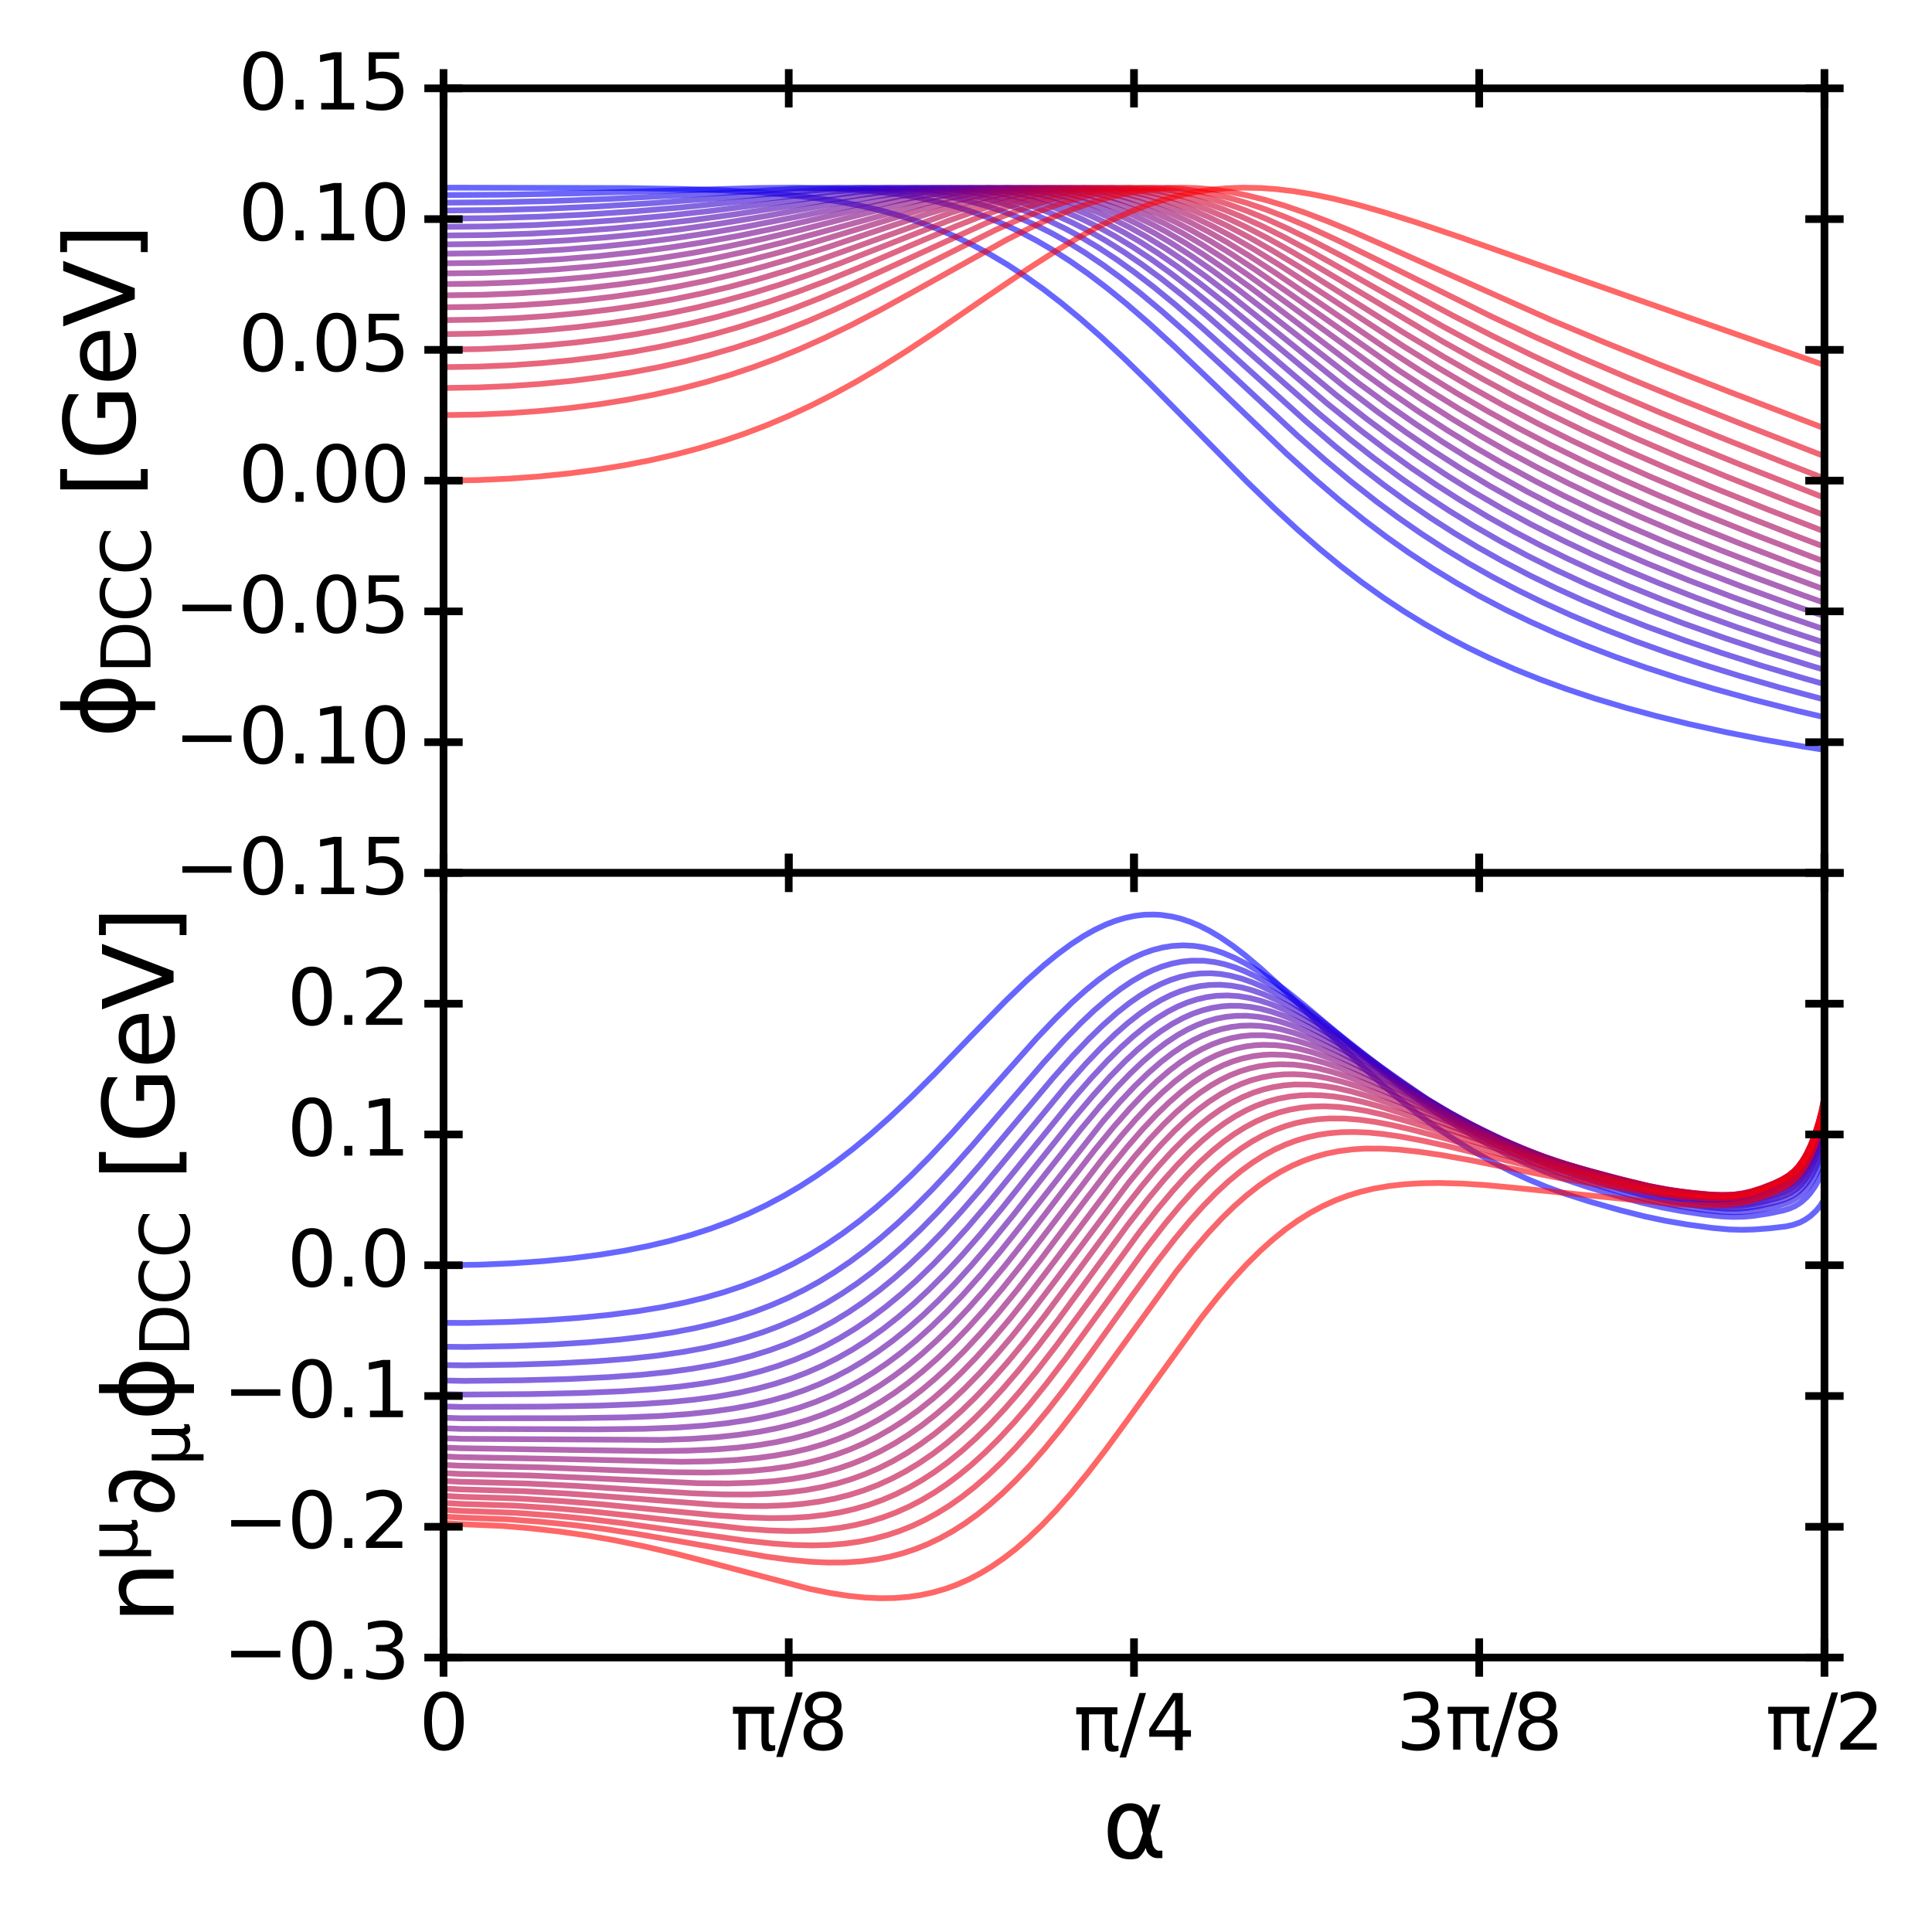 <?xml version="1.0" encoding="utf-8" standalone="no"?>
<!DOCTYPE svg PUBLIC "-//W3C//DTD SVG 1.1//EN"
  "http://www.w3.org/Graphics/SVG/1.1/DTD/svg11.dtd">
<svg xmlns:xlink="http://www.w3.org/1999/xlink" width="504pt" height="504pt" viewBox="0 0 504 504" xmlns="http://www.w3.org/2000/svg" version="1.1">
 <defs>
  <style type="text/css">*{stroke-linejoin: round; stroke-linecap: butt}</style>
 </defs>
 <g id="figure_1">
  <g id="patch_1">
   <path d="M 0 504 
L 504 504 
L 504 0 
L 0 0 
z
" style="fill: #ffffff"/>
  </g>
  <g id="axes_1">
   <g id="patch_2">
    <path d="M 115.7 227.72 
L 475.945 227.72 
L 475.945 23.04 
L 115.7 23.04 
z
" style="fill: #ffffff"/>
   </g>
   <g id="LineCollection_1">
    <path d="M 115.7 48.951 
L 163.3 49.06 
L 178.445 49.309 
L 189.263 49.683 
L 198.279 50.202 
L 205.851 50.849 
L 212.703 51.652 
L 218.833 52.59 
L 224.603 53.699 
L 230.012 54.971 
L 235.06 56.386 
L 239.748 57.919 
L 244.436 59.68 
L 249.124 61.685 
L 253.812 63.948 
L 258.139 66.274 
L 262.827 69.059 
L 267.515 72.122 
L 272.203 75.459 
L 276.891 79.063 
L 281.939 83.226 
L 287.348 87.984 
L 293.118 93.351 
L 299.969 100.036 
L 309.345 109.523 
L 325.212 125.603 
L 332.424 132.578 
L 338.554 138.218 
L 344.324 143.239 
L 349.733 147.67 
L 355.141 151.823 
L 360.911 155.946 
L 366.322 159.528 
L 371.729 162.848 
L 377.139 165.922 
L 382.91 168.945 
L 388.678 171.725 
L 395.17 174.586 
L 401.66 177.194 
L 408.511 179.704 
L 416.084 182.222 
L 424.019 184.605 
L 431.951 186.759 
L 440.604 188.883 
L 450.342 191.026 
L 460.078 192.94 
L 470.175 194.71 
L 475.946 195.625 
L 475.946 195.625 
" clip-path="url(#pbe17b18123)" style="fill: none; stroke: #0000ff; stroke-opacity: 0.6; stroke-width: 1.5"/>
    <path d="M 115.7 50.886 
L 132.288 50.78 
L 151.4 50.417 
L 171.955 49.802 
L 197.557 49.039 
L 207.654 48.953 
L 215.588 49.093 
L 222.439 49.427 
L 228.569 49.947 
L 233.979 50.619 
L 239.027 51.457 
L 243.715 52.442 
L 248.403 53.646 
L 253.091 55.092 
L 257.418 56.654 
L 261.745 58.447 
L 266.072 60.481 
L 270.4 62.76 
L 274.727 65.286 
L 279.415 68.299 
L 284.103 71.591 
L 288.791 75.147 
L 293.839 79.247 
L 299.609 84.234 
L 306.1 90.154 
L 314.394 98.038 
L 335.669 118.406 
L 342.881 124.91 
L 349.371 130.46 
L 355.864 135.683 
L 361.634 140.037 
L 367.402 144.119 
L 373.532 148.163 
L 380.025 152.134 
L 385.792 155.409 
L 392.645 159.01 
L 399.135 162.158 
L 405.988 165.233 
L 413.198 168.225 
L 421.494 171.392 
L 429.426 174.179 
L 438.082 176.987 
L 447.097 179.689 
L 457.193 182.481 
L 468.733 185.413 
L 475.946 187.111 
L 475.946 187.111 
" clip-path="url(#pbe17b18123)" style="fill: none; stroke: #0c00f3; stroke-opacity: 0.6; stroke-width: 1.5"/>
    <path d="M 115.7 52.873 
L 129.764 52.763 
L 144.188 52.437 
L 159.333 51.871 
L 177.003 50.961 
L 209.097 49.187 
L 218.473 48.958 
L 226.406 49.036 
L 232.176 49.309 
L 237.585 49.772 
L 242.633 50.417 
L 247.682 51.297 
L 252.369 52.349 
L 257.057 53.648 
L 261.385 55.081 
L 265.712 56.752 
L 270.039 58.668 
L 274.366 60.834 
L 278.694 63.252 
L 283.021 65.918 
L 287.709 69.077 
L 292.397 72.501 
L 297.445 76.461 
L 303.215 81.285 
L 309.706 87.019 
L 318 94.659 
L 338.554 113.734 
L 345.766 120.064 
L 352.256 125.479 
L 359.109 130.866 
L 364.879 135.127 
L 370.647 139.136 
L 377.139 143.353 
L 383.27 147.062 
L 389.4 150.523 
L 395.89 153.934 
L 402.381 157.11 
L 409.953 160.55 
L 417.886 163.883 
L 426.541 167.24 
L 435.197 170.346 
L 444.212 173.352 
L 453.947 176.374 
L 464.405 179.399 
L 475.223 182.312 
L 475.946 182.496 
L 475.946 182.496 
" clip-path="url(#pbe17b18123)" style="fill: none; stroke: #1900e6; stroke-opacity: 0.6; stroke-width: 1.5"/>
    <path d="M 115.7 54.916 
L 129.764 54.781 
L 143.106 54.418 
L 156.448 53.828 
L 170.151 52.994 
L 186.379 51.747 
L 215.588 49.424 
L 223.882 49.043 
L 230.733 48.953 
L 236.503 49.091 
L 241.912 49.438 
L 246.96 49.987 
L 251.648 50.717 
L 256.336 51.682 
L 260.663 52.8 
L 264.991 54.149 
L 269.318 55.741 
L 273.645 57.584 
L 277.972 59.68 
L 282.3 62.03 
L 286.627 64.63 
L 291.315 67.717 
L 296.003 71.066 
L 301.051 74.94 
L 306.821 79.658 
L 313.312 85.258 
L 322.327 93.357 
L 340.718 109.94 
L 348.291 116.42 
L 354.781 121.702 
L 360.911 126.43 
L 367.042 130.892 
L 373.172 135.088 
L 379.302 139.025 
L 385.432 142.713 
L 391.923 146.363 
L 399.135 150.135 
L 405.988 153.47 
L 413.198 156.747 
L 421.494 160.255 
L 429.787 163.516 
L 439.524 167.076 
L 449.26 170.389 
L 459.718 173.717 
L 470.896 177.049 
L 475.946 178.478 
L 475.946 178.478 
" clip-path="url(#pbe17b18123)" style="fill: none; stroke: #2600d9; stroke-opacity: 0.6; stroke-width: 1.5"/>
    <path d="M 115.7 57.02 
L 128.682 56.887 
L 141.303 56.515 
L 152.482 55.987 
L 165.103 55.163 
L 178.085 54.072 
L 193.591 52.493 
L 217.751 49.949 
L 225.685 49.337 
L 232.536 49.018 
L 238.666 48.961 
L 244.075 49.133 
L 249.124 49.518 
L 253.812 50.099 
L 258.5 50.916 
L 262.827 51.9 
L 267.154 53.117 
L 271.481 54.58 
L 275.448 56.143 
L 279.775 58.094 
L 284.103 60.301 
L 288.43 62.761 
L 293.118 65.699 
L 297.806 68.903 
L 302.854 72.625 
L 308.263 76.881 
L 314.754 82.281 
L 323.409 89.807 
L 344.324 108.12 
L 351.896 114.38 
L 358.386 119.48 
L 365.599 124.828 
L 371.729 129.102 
L 377.86 133.128 
L 384.35 137.129 
L 391.563 141.275 
L 398.415 144.944 
L 405.626 148.55 
L 413.921 152.411 
L 421.854 155.849 
L 430.149 159.21 
L 439.162 162.632 
L 449.982 166.467 
L 460.8 170.06 
L 472.338 173.664 
L 475.946 174.739 
L 475.946 174.739 
" clip-path="url(#pbe17b18123)" style="fill: none; stroke: #3300cc; stroke-opacity: 0.6; stroke-width: 1.5"/>
    <path d="M 115.7 59.191 
L 127.961 59.057 
L 139.5 58.702 
L 151.039 58.119 
L 162.218 57.335 
L 173.397 56.333 
L 185.297 55.031 
L 199.361 53.244 
L 223.16 50.196 
L 230.733 49.481 
L 237.224 49.082 
L 242.994 48.956 
L 248.042 49.049 
L 252.73 49.345 
L 257.057 49.816 
L 261.745 50.563 
L 266.072 51.488 
L 270.039 52.545 
L 274.366 53.939 
L 278.333 55.442 
L 282.3 57.163 
L 286.627 59.288 
L 290.954 61.665 
L 295.642 64.514 
L 300.33 67.628 
L 305.378 71.249 
L 311.148 75.679 
L 317.639 80.953 
L 326.293 88.288 
L 346.126 105.185 
L 354.781 112.145 
L 361.634 117.361 
L 368.124 122.037 
L 374.614 126.45 
L 381.105 130.602 
L 388.317 134.92 
L 395.17 138.753 
L 402.02 142.344 
L 409.233 145.89 
L 416.806 149.384 
L 425.099 152.97 
L 433.754 156.478 
L 443.129 160.051 
L 453.227 163.674 
L 464.405 167.463 
L 475.946 171.155 
L 475.946 171.155 
" clip-path="url(#pbe17b18123)" style="fill: none; stroke: #4000bf; stroke-opacity: 0.6; stroke-width: 1.5"/>
    <path d="M 115.7 61.435 
L 127.239 61.305 
L 138.058 60.961 
L 148.876 60.397 
L 159.694 59.609 
L 170.151 58.626 
L 180.609 57.423 
L 191.788 55.908 
L 206.212 53.696 
L 224.603 50.883 
L 232.897 49.863 
L 239.388 49.287 
L 245.157 49 
L 249.845 48.959 
L 254.894 49.137 
L 259.582 49.538 
L 263.909 50.129 
L 268.236 50.949 
L 272.563 52.013 
L 276.53 53.21 
L 280.497 54.624 
L 284.463 56.258 
L 288.791 58.289 
L 293.118 60.574 
L 297.445 63.102 
L 302.133 66.096 
L 307.181 69.589 
L 312.951 73.873 
L 319.442 78.984 
L 328.097 86.105 
L 348.651 103.123 
L 356.224 109.058 
L 363.074 114.171 
L 370.647 119.507 
L 377.86 124.276 
L 384.35 128.309 
L 391.923 132.719 
L 399.495 136.833 
L 407.791 141.033 
L 415.723 144.788 
L 424.019 148.471 
L 432.672 152.082 
L 442.409 155.908 
L 452.865 159.779 
L 465.848 164.314 
L 475.946 167.655 
L 475.946 167.655 
" clip-path="url(#pbe17b18123)" style="fill: none; stroke: #4c00b3; stroke-opacity: 0.6; stroke-width: 1.5"/>
    <path d="M 115.7 63.761 
L 127.239 63.62 
L 137.697 63.265 
L 148.154 62.686 
L 158.252 61.91 
L 168.348 60.911 
L 178.085 59.729 
L 188.182 58.278 
L 199 56.497 
L 215.227 53.563 
L 228.569 51.25 
L 236.503 50.116 
L 242.633 49.457 
L 248.042 49.083 
L 253.091 48.952 
L 257.778 49.045 
L 262.106 49.338 
L 266.433 49.848 
L 270.4 50.521 
L 274.366 51.4 
L 278.333 52.494 
L 282.3 53.807 
L 286.266 55.34 
L 290.594 57.263 
L 294.921 59.441 
L 299.248 61.863 
L 303.936 64.743 
L 308.985 68.113 
L 314.754 72.257 
L 321.245 77.209 
L 329.9 84.118 
L 350.814 100.946 
L 359.469 107.52 
L 366.682 112.712 
L 373.532 117.382 
L 381.105 122.241 
L 388.678 126.79 
L 396.25 131.043 
L 404.183 135.211 
L 412.838 139.46 
L 421.134 143.275 
L 429.787 147.02 
L 440.604 151.417 
L 452.145 155.82 
L 464.045 160.115 
L 475.946 164.195 
L 475.946 164.195 
" clip-path="url(#pbe17b18123)" style="fill: none; stroke: #5900a6; stroke-opacity: 0.6; stroke-width: 1.5"/>
    <path d="M 115.7 66.178 
L 126.518 66.045 
L 136.976 65.681 
L 147.073 65.103 
L 156.809 64.327 
L 166.545 63.328 
L 175.921 62.143 
L 185.297 60.735 
L 195.033 59.046 
L 206.212 56.871 
L 235.06 51.141 
L 241.912 50.106 
L 247.682 49.452 
L 253.091 49.069 
L 258.139 48.952 
L 262.827 49.077 
L 267.154 49.418 
L 271.121 49.934 
L 275.448 50.73 
L 279.775 51.783 
L 283.742 52.977 
L 288.069 54.534 
L 292.397 56.354 
L 296.724 58.429 
L 301.051 60.748 
L 305.739 63.517 
L 310.787 66.766 
L 316.197 70.513 
L 322.688 75.293 
L 331.342 81.982 
L 354.421 99.97 
L 362.354 105.788 
L 369.567 110.816 
L 376.417 115.344 
L 383.27 119.628 
L 390.48 123.88 
L 398.415 128.268 
L 405.988 132.198 
L 413.921 136.077 
L 422.214 139.899 
L 432.312 144.273 
L 442.047 148.247 
L 454.307 152.974 
L 468.373 158.101 
L 475.946 160.743 
L 475.946 160.743 
" clip-path="url(#pbe17b18123)" style="fill: none; stroke: #660099; stroke-opacity: 0.6; stroke-width: 1.5"/>
    <path d="M 115.7 68.699 
L 126.518 68.558 
L 136.615 68.189 
L 146.351 67.608 
L 156.088 66.8 
L 165.464 65.794 
L 174.479 64.605 
L 183.494 63.19 
L 192.509 61.549 
L 202.245 59.546 
L 214.506 56.775 
L 232.897 52.601 
L 240.83 51.059 
L 246.96 50.089 
L 252.73 49.415 
L 257.778 49.058 
L 262.466 48.951 
L 266.794 49.07 
L 270.76 49.375 
L 275.088 49.938 
L 279.415 50.755 
L 283.381 51.732 
L 287.348 52.933 
L 291.315 54.356 
L 295.642 56.159 
L 299.969 58.215 
L 304.297 60.51 
L 308.985 63.246 
L 314.033 66.448 
L 319.803 70.382 
L 326.654 75.341 
L 336.03 82.426 
L 354.421 96.357 
L 362.714 102.331 
L 370.287 107.523 
L 377.5 112.213 
L 384.712 116.649 
L 391.923 120.835 
L 400.218 125.36 
L 408.151 129.424 
L 416.446 133.431 
L 425.099 137.376 
L 434.474 141.416 
L 446.015 146.113 
L 457.555 150.565 
L 470.535 155.348 
L 475.946 157.271 
L 475.946 157.271 
" clip-path="url(#pbe17b18123)" style="fill: none; stroke: #73008c; stroke-opacity: 0.6; stroke-width: 1.5"/>
    <path d="M 115.7 71.337 
L 126.158 71.197 
L 135.894 70.834 
L 145.27 70.266 
L 154.645 69.473 
L 163.661 68.489 
L 172.315 67.327 
L 180.97 65.94 
L 189.624 64.323 
L 198.639 62.402 
L 208.376 60.093 
L 223.16 56.314 
L 235.06 53.343 
L 242.272 51.743 
L 248.403 50.591 
L 253.812 49.79 
L 258.5 49.292 
L 263.188 49.008 
L 267.154 48.955 
L 271.121 49.088 
L 275.448 49.461 
L 279.415 50.022 
L 283.381 50.801 
L 287.348 51.805 
L 291.315 53.032 
L 295.282 54.481 
L 299.609 56.31 
L 303.936 58.385 
L 308.624 60.892 
L 313.672 63.863 
L 319.081 67.315 
L 325.212 71.495 
L 333.145 77.194 
L 362.714 98.712 
L 370.647 104.062 
L 378.942 109.359 
L 386.155 113.709 
L 393.728 118.027 
L 401.3 122.102 
L 409.233 126.135 
L 417.886 130.292 
L 427.984 134.858 
L 437.722 139.018 
L 448.54 143.41 
L 461.16 148.294 
L 474.863 153.367 
L 475.946 153.754 
L 475.946 153.754 
" clip-path="url(#pbe17b18123)" style="fill: none; stroke: #80007f; stroke-opacity: 0.6; stroke-width: 1.5"/>
    <path d="M 115.7 74.11 
L 125.797 73.974 
L 135.173 73.619 
L 144.548 73.04 
L 153.564 72.261 
L 162.218 71.298 
L 170.873 70.11 
L 179.167 68.746 
L 187.46 67.154 
L 195.754 65.333 
L 204.409 63.206 
L 214.506 60.487 
L 241.912 52.947 
L 248.763 51.399 
L 254.533 50.329 
L 259.582 49.614 
L 264.269 49.169 
L 268.957 48.96 
L 273.645 49.019 
L 277.612 49.287 
L 281.579 49.767 
L 285.545 50.468 
L 289.512 51.394 
L 293.478 52.545 
L 297.445 53.917 
L 301.772 55.662 
L 306.1 57.652 
L 310.787 60.064 
L 315.836 62.929 
L 321.245 66.263 
L 327.375 70.301 
L 335.309 75.809 
L 364.879 96.616 
L 372.812 101.805 
L 380.385 106.516 
L 387.957 110.984 
L 395.53 115.213 
L 403.463 119.402 
L 411.756 123.545 
L 421.854 128.3 
L 431.229 132.468 
L 441.687 136.886 
L 453.227 141.53 
L 466.568 146.676 
L 475.946 150.165 
L 475.946 150.165 
" clip-path="url(#pbe17b18123)" style="fill: none; stroke: #8c0073; stroke-opacity: 0.6; stroke-width: 1.5"/>
    <path d="M 115.7 77.042 
L 125.797 76.9 
L 135.173 76.53 
L 144.188 75.951 
L 152.842 75.182 
L 161.497 74.191 
L 169.791 73.02 
L 177.724 71.681 
L 185.658 70.119 
L 193.591 68.329 
L 201.885 66.22 
L 210.9 63.684 
L 222.079 60.29 
L 240.47 54.681 
L 248.042 52.643 
L 253.812 51.306 
L 259.221 50.279 
L 263.909 49.602 
L 268.597 49.152 
L 272.924 48.963 
L 276.891 48.992 
L 281.218 49.266 
L 285.184 49.744 
L 289.151 50.445 
L 293.118 51.37 
L 297.445 52.638 
L 301.772 54.168 
L 306.1 55.948 
L 310.427 57.963 
L 315.115 60.388 
L 320.163 63.246 
L 325.933 66.774 
L 332.784 71.234 
L 342.521 77.867 
L 361.634 90.93 
L 370.647 96.793 
L 380.025 102.579 
L 387.957 107.207 
L 395.89 111.589 
L 404.183 115.924 
L 413.921 120.726 
L 422.936 124.927 
L 432.672 129.235 
L 443.49 133.795 
L 457.915 139.583 
L 472.338 145.13 
L 475.946 146.477 
L 475.946 146.477 
" clip-path="url(#pbe17b18123)" style="fill: none; stroke: #990066; stroke-opacity: 0.6; stroke-width: 1.5"/>
    <path d="M 115.7 80.164 
L 125.436 80.026 
L 134.451 79.669 
L 143.106 79.113 
L 151.761 78.338 
L 160.054 77.38 
L 168.348 76.195 
L 176.282 74.834 
L 183.854 73.314 
L 191.427 71.571 
L 199 69.604 
L 206.933 67.317 
L 215.948 64.48 
L 228.569 60.245 
L 242.272 55.701 
L 249.845 53.438 
L 255.615 51.931 
L 261.024 50.744 
L 265.712 49.93 
L 270.4 49.345 
L 274.727 49.032 
L 278.694 48.952 
L 282.66 49.082 
L 286.627 49.429 
L 290.954 50.065 
L 294.921 50.885 
L 298.887 51.931 
L 302.854 53.196 
L 307.181 54.819 
L 311.509 56.68 
L 316.197 58.94 
L 321.245 61.626 
L 327.015 64.963 
L 333.866 69.207 
L 342.881 75.077 
L 366.322 90.455 
L 375.337 96.044 
L 383.63 100.941 
L 391.923 105.589 
L 401.3 110.552 
L 409.953 114.881 
L 420.411 119.828 
L 430.149 124.191 
L 441.327 128.962 
L 453.587 133.965 
L 468.373 139.769 
L 475.946 142.656 
L 475.946 142.656 
" clip-path="url(#pbe17b18123)" style="fill: none; stroke: #a60059; stroke-opacity: 0.6; stroke-width: 1.5"/>
    <path d="M 115.7 83.518 
L 125.436 83.375 
L 134.451 83.004 
L 143.106 82.426 
L 151.761 81.621 
L 160.054 80.623 
L 167.988 79.447 
L 175.56 78.106 
L 183.133 76.537 
L 190.345 74.822 
L 197.918 72.784 
L 205.491 70.511 
L 213.785 67.78 
L 223.521 64.326 
L 248.042 55.505 
L 254.533 53.477 
L 260.303 51.907 
L 265.712 50.689 
L 270.4 49.868 
L 274.727 49.33 
L 279.054 49.021 
L 283.021 48.956 
L 286.266 49.06 
L 290.233 49.393 
L 294.2 49.953 
L 298.166 50.739 
L 302.133 51.75 
L 306.46 53.102 
L 310.787 54.701 
L 315.115 56.528 
L 320.163 58.921 
L 325.572 61.754 
L 331.703 65.236 
L 339.275 69.822 
L 351.176 77.343 
L 365.959 86.654 
L 376.777 93.167 
L 386.515 98.724 
L 395.17 103.402 
L 403.823 107.842 
L 413.198 112.408 
L 424.379 117.562 
L 435.197 122.292 
L 447.097 127.266 
L 461.52 133.057 
L 475.946 138.656 
L 475.946 138.656 
" clip-path="url(#pbe17b18123)" style="fill: none; stroke: #b3004c; stroke-opacity: 0.6; stroke-width: 1.5"/>
    <path d="M 115.7 87.165 
L 125.076 87.027 
L 133.73 86.673 
L 142.385 86.093 
L 150.679 85.317 
L 158.973 84.312 
L 166.906 83.122 
L 174.479 81.758 
L 181.691 80.238 
L 188.903 78.489 
L 196.115 76.505 
L 203.327 74.287 
L 210.9 71.72 
L 219.194 68.668 
L 230.012 64.427 
L 247.321 57.618 
L 254.533 55.041 
L 260.303 53.202 
L 265.351 51.805 
L 270.039 50.722 
L 274.366 49.932 
L 278.694 49.362 
L 283.021 49.032 
L 287.348 48.961 
L 290.594 49.072 
L 294.56 49.422 
L 298.527 49.998 
L 302.494 50.8 
L 306.821 51.928 
L 310.787 53.183 
L 315.115 54.778 
L 319.803 56.75 
L 324.851 59.124 
L 330.621 62.104 
L 337.112 65.718 
L 345.406 70.601 
L 376.417 89.13 
L 385.792 94.362 
L 395.89 99.708 
L 404.906 104.234 
L 414.641 108.884 
L 426.181 114.114 
L 437.722 119.089 
L 450.702 124.452 
L 466.93 130.917 
L 475.946 134.419 
L 475.946 134.419 
" clip-path="url(#pbe17b18123)" style="fill: none; stroke: #c0003f; stroke-opacity: 0.6; stroke-width: 1.5"/>
    <path d="M 115.7 91.2 
L 125.076 91.057 
L 133.73 90.691 
L 142.024 90.122 
L 150.318 89.329 
L 158.252 88.349 
L 165.824 87.196 
L 173.036 85.886 
L 180.248 84.35 
L 187.1 82.669 
L 193.951 80.763 
L 200.803 78.628 
L 208.015 76.139 
L 215.588 73.279 
L 224.242 69.756 
L 236.863 64.331 
L 249.485 58.965 
L 256.697 56.138 
L 262.827 53.981 
L 267.876 52.429 
L 272.563 51.205 
L 276.891 50.289 
L 281.218 49.598 
L 285.545 49.15 
L 289.872 48.957 
L 294.56 49.051 
L 298.166 49.339 
L 302.133 49.873 
L 306.1 50.632 
L 310.066 51.61 
L 314.394 52.911 
L 319.081 54.579 
L 323.769 56.489 
L 329.178 58.952 
L 334.948 61.83 
L 341.8 65.498 
L 351.176 70.786 
L 376.417 85.164 
L 386.515 90.613 
L 395.89 95.441 
L 405.626 100.217 
L 417.166 105.594 
L 427.984 110.39 
L 440.244 115.59 
L 454.307 121.327 
L 475.946 129.856 
L 475.946 129.856 
" clip-path="url(#pbe17b18123)" style="fill: none; stroke: #cc0033; stroke-opacity: 0.6; stroke-width: 1.5"/>
    <path d="M 115.7 95.779 
L 124.715 95.643 
L 133.009 95.295 
L 141.303 94.727 
L 149.236 93.968 
L 157.17 92.987 
L 164.742 91.827 
L 171.955 90.502 
L 179.167 88.943 
L 186.018 87.231 
L 192.87 85.28 
L 199.721 83.083 
L 206.573 80.642 
L 213.785 77.821 
L 221.357 74.61 
L 230.372 70.533 
L 257.418 58.117 
L 263.548 55.658 
L 268.597 53.844 
L 273.285 52.369 
L 277.972 51.126 
L 282.3 50.209 
L 286.627 49.532 
L 290.594 49.135 
L 294.56 48.959 
L 299.609 49.064 
L 303.575 49.409 
L 307.542 49.977 
L 311.869 50.846 
L 316.197 51.963 
L 320.524 53.309 
L 325.212 55.003 
L 330.26 57.066 
L 336.03 59.677 
L 342.521 62.863 
L 350.814 67.188 
L 364.157 74.394 
L 378.942 82.295 
L 389.76 87.841 
L 399.858 92.788 
L 410.316 97.682 
L 421.494 102.68 
L 433.394 107.771 
L 447.457 113.556 
L 465.848 120.877 
L 475.946 124.818 
L 475.946 124.818 
" clip-path="url(#pbe17b18123)" style="fill: none; stroke: #d90026; stroke-opacity: 0.6; stroke-width: 1.5"/>
    <path d="M 115.7 101.211 
L 124.715 101.071 
L 133.009 100.712 
L 141.303 100.128 
L 149.236 99.346 
L 156.809 98.384 
L 164.382 97.197 
L 171.594 95.837 
L 178.445 94.319 
L 184.936 92.663 
L 191.427 90.782 
L 197.918 88.666 
L 204.409 86.311 
L 210.9 83.721 
L 217.751 80.747 
L 225.324 77.207 
L 234.339 72.733 
L 259.582 60.041 
L 265.712 57.292 
L 271.121 55.098 
L 276.169 53.294 
L 280.857 51.862 
L 285.184 50.773 
L 289.512 49.927 
L 293.478 49.378 
L 297.445 49.051 
L 301.051 48.953 
L 304.657 49.039 
L 308.624 49.355 
L 312.59 49.891 
L 316.557 50.639 
L 320.884 51.682 
L 325.212 52.944 
L 330.26 54.663 
L 335.309 56.61 
L 341.439 59.223 
L 348.651 62.556 
L 358.749 67.506 
L 389.04 82.553 
L 400.578 87.969 
L 412.118 93.153 
L 424.379 98.43 
L 438.082 104.093 
L 454.67 110.717 
L 475.946 119.021 
L 475.946 119.021 
" clip-path="url(#pbe17b18123)" style="fill: none; stroke: #e60019; stroke-opacity: 0.6; stroke-width: 1.5"/>
    <path d="M 115.7 108.29 
L 124.715 108.146 
L 133.009 107.777 
L 140.942 107.207 
L 148.876 106.413 
L 156.448 105.432 
L 163.661 104.281 
L 170.512 102.973 
L 177.364 101.438 
L 183.854 99.755 
L 190.345 97.835 
L 196.476 95.791 
L 202.606 93.517 
L 208.736 91.01 
L 215.227 88.109 
L 222.079 84.788 
L 229.651 80.851 
L 238.666 75.891 
L 262.827 62.428 
L 269.318 59.163 
L 274.727 56.684 
L 279.415 54.757 
L 284.103 53.067 
L 288.43 51.742 
L 292.757 50.66 
L 296.724 49.894 
L 300.691 49.352 
L 304.657 49.038 
L 308.263 48.951 
L 312.23 49.071 
L 316.557 49.45 
L 320.884 50.078 
L 325.212 50.937 
L 329.9 52.105 
L 334.948 53.608 
L 340.357 55.457 
L 346.126 57.648 
L 352.979 60.471 
L 362.714 64.744 
L 404.906 83.596 
L 418.609 89.332 
L 433.394 95.289 
L 451.785 102.465 
L 475.946 111.732 
L 475.946 111.732 
" clip-path="url(#pbe17b18123)" style="fill: none; stroke: #f3000c; stroke-opacity: 0.6; stroke-width: 1.5"/>
    <path d="M 115.7 125.38 
L 124.715 125.232 
L 132.648 124.875 
L 140.582 124.299 
L 148.154 123.533 
L 155.727 122.542 
L 162.939 121.371 
L 169.791 120.034 
L 176.282 118.545 
L 182.412 116.92 
L 188.542 115.065 
L 194.312 113.095 
L 200.082 110.895 
L 205.851 108.456 
L 211.621 105.773 
L 217.391 102.847 
L 223.521 99.481 
L 229.651 95.868 
L 236.503 91.573 
L 244.436 86.33 
L 257.057 77.67 
L 268.236 70.085 
L 275.088 65.69 
L 280.857 62.242 
L 285.906 59.469 
L 290.594 57.136 
L 295.282 55.064 
L 299.609 53.402 
L 303.575 52.104 
L 307.903 50.941 
L 311.869 50.112 
L 315.836 49.509 
L 319.803 49.127 
L 324.13 48.955 
L 328.818 49.044 
L 332.784 49.324 
L 337.472 49.878 
L 342.521 50.714 
L 347.931 51.848 
L 354.061 53.378 
L 360.911 55.329 
L 369.567 58.052 
L 380.745 61.831 
L 403.463 69.834 
L 436.279 81.345 
L 475.946 95.262 
L 475.946 95.262 
" clip-path="url(#pbe17b18123)" style="fill: none; stroke: #ff0000; stroke-opacity: 0.6; stroke-width: 1.5"/>
   </g>
   <g id="patch_3">
    <path d="M 115.7 227.72 
L 115.7 23.04 
" style="fill: none; stroke: #000000; stroke-width: 2; stroke-linejoin: miter; stroke-linecap: square"/>
   </g>
   <g id="patch_4">
    <path d="M 475.945 227.72 
L 475.945 23.04 
" style="fill: none; stroke: #000000; stroke-width: 2; stroke-linejoin: miter; stroke-linecap: square"/>
   </g>
   <g id="patch_5">
    <path d="M 115.7 227.72 
L 475.945 227.72 
" style="fill: none; stroke: #000000; stroke-width: 2; stroke-linejoin: miter; stroke-linecap: square"/>
   </g>
   <g id="patch_6">
    <path d="M 115.7 23.04 
L 475.945 23.04 
" style="fill: none; stroke: #000000; stroke-width: 2; stroke-linejoin: miter; stroke-linecap: square"/>
   </g>
   <g id="matplotlib.axis_1">
    <g id="xtick_1">
     <g id="line2d_1">
      <defs>
       <path id="ma537bd539d" d="M 0 5 
L 0 -5 
" style="stroke: #000000; stroke-width: 2"/>
      </defs>
      <g>
       <use xlink:href="#ma537bd539d" x="115.7" y="227.72" style="stroke: #000000; stroke-width: 2"/>
      </g>
     </g>
     <g id="line2d_2">
      <g>
       <use xlink:href="#ma537bd539d" x="115.7" y="23.04" style="stroke: #000000; stroke-width: 2"/>
      </g>
     </g>
    </g>
    <g id="xtick_2">
     <g id="line2d_3">
      <g>
       <use xlink:href="#ma537bd539d" x="205.761" y="227.72" style="stroke: #000000; stroke-width: 2"/>
      </g>
     </g>
     <g id="line2d_4">
      <g>
       <use xlink:href="#ma537bd539d" x="205.761" y="23.04" style="stroke: #000000; stroke-width: 2"/>
      </g>
     </g>
    </g>
    <g id="xtick_3">
     <g id="line2d_5">
      <g>
       <use xlink:href="#ma537bd539d" x="295.822" y="227.72" style="stroke: #000000; stroke-width: 2"/>
      </g>
     </g>
     <g id="line2d_6">
      <g>
       <use xlink:href="#ma537bd539d" x="295.822" y="23.04" style="stroke: #000000; stroke-width: 2"/>
      </g>
     </g>
    </g>
    <g id="xtick_4">
     <g id="line2d_7">
      <g>
       <use xlink:href="#ma537bd539d" x="385.884" y="227.72" style="stroke: #000000; stroke-width: 2"/>
      </g>
     </g>
     <g id="line2d_8">
      <g>
       <use xlink:href="#ma537bd539d" x="385.884" y="23.04" style="stroke: #000000; stroke-width: 2"/>
      </g>
     </g>
    </g>
    <g id="xtick_5">
     <g id="line2d_9">
      <g>
       <use xlink:href="#ma537bd539d" x="475.945" y="227.72" style="stroke: #000000; stroke-width: 2"/>
      </g>
     </g>
     <g id="line2d_10">
      <g>
       <use xlink:href="#ma537bd539d" x="475.945" y="23.04" style="stroke: #000000; stroke-width: 2"/>
      </g>
     </g>
    </g>
   </g>
   <g id="matplotlib.axis_2">
    <g id="ytick_1">
     <g id="line2d_11">
      <defs>
       <path id="me1ce53644a" d="M 5 0 
L -5 -0 
" style="stroke: #000000; stroke-width: 2"/>
      </defs>
      <g>
       <use xlink:href="#me1ce53644a" x="115.7" y="227.72" style="stroke: #000000; stroke-width: 2"/>
      </g>
     </g>
     <g id="line2d_12">
      <g>
       <use xlink:href="#me1ce53644a" x="475.945" y="227.72" style="stroke: #000000; stroke-width: 2"/>
      </g>
     </g>
     <g id="text_1">
      <!-- −0.15 -->
      <g transform="translate(45.409 233.239) scale(0.2 -0.2)">
       <defs>
        <path id="DejaVuSans-2212" d="M 678 2272 
L 4684 2272 
L 4684 1741 
L 678 1741 
L 678 2272 
z
" transform="scale(0.016)"/>
        <path id="DejaVuSans-30" d="M 2034 4250 
Q 1547 4250 1301 3770 
Q 1056 3291 1056 2328 
Q 1056 1369 1301 889 
Q 1547 409 2034 409 
Q 2525 409 2770 889 
Q 3016 1369 3016 2328 
Q 3016 3291 2770 3770 
Q 2525 4250 2034 4250 
z
M 2034 4750 
Q 2819 4750 3233 4129 
Q 3647 3509 3647 2328 
Q 3647 1150 3233 529 
Q 2819 -91 2034 -91 
Q 1250 -91 836 529 
Q 422 1150 422 2328 
Q 422 3509 836 4129 
Q 1250 4750 2034 4750 
z
" transform="scale(0.016)"/>
        <path id="DejaVuSans-2e" d="M 684 794 
L 1344 794 
L 1344 0 
L 684 0 
L 684 794 
z
" transform="scale(0.016)"/>
        <path id="DejaVuSans-31" d="M 794 531 
L 1825 531 
L 1825 4091 
L 703 3866 
L 703 4441 
L 1819 4666 
L 2450 4666 
L 2450 531 
L 3481 531 
L 3481 0 
L 794 0 
L 794 531 
z
" transform="scale(0.016)"/>
        <path id="DejaVuSans-35" d="M 691 4666 
L 3169 4666 
L 3169 4134 
L 1269 4134 
L 1269 2991 
Q 1406 3038 1543 3061 
Q 1681 3084 1819 3084 
Q 2600 3084 3056 2656 
Q 3513 2228 3513 1497 
Q 3513 744 3044 326 
Q 2575 -91 1722 -91 
Q 1428 -91 1123 -41 
Q 819 9 494 109 
L 494 744 
Q 775 591 1075 516 
Q 1375 441 1709 441 
Q 2250 441 2565 725 
Q 2881 1009 2881 1497 
Q 2881 1984 2565 2268 
Q 2250 2553 1709 2553 
Q 1456 2553 1204 2497 
Q 953 2441 691 2322 
L 691 4666 
z
" transform="scale(0.016)"/>
       </defs>
       <use xlink:href="#DejaVuSans-2212"/>
       <use xlink:href="#DejaVuSans-30" x="83.789"/>
       <use xlink:href="#DejaVuSans-2e" x="147.412"/>
       <use xlink:href="#DejaVuSans-31" x="179.199"/>
       <use xlink:href="#DejaVuSans-35" x="242.822"/>
      </g>
     </g>
    </g>
    <g id="ytick_2">
     <g id="line2d_13">
      <g>
       <use xlink:href="#me1ce53644a" x="115.7" y="193.607" style="stroke: #000000; stroke-width: 2"/>
      </g>
     </g>
     <g id="line2d_14">
      <g>
       <use xlink:href="#me1ce53644a" x="475.945" y="193.607" style="stroke: #000000; stroke-width: 2"/>
      </g>
     </g>
     <g id="text_2">
      <!-- −0.10 -->
      <g transform="translate(45.409 199.125) scale(0.2 -0.2)">
       <use xlink:href="#DejaVuSans-2212"/>
       <use xlink:href="#DejaVuSans-30" x="83.789"/>
       <use xlink:href="#DejaVuSans-2e" x="147.412"/>
       <use xlink:href="#DejaVuSans-31" x="179.199"/>
       <use xlink:href="#DejaVuSans-30" x="242.822"/>
      </g>
     </g>
    </g>
    <g id="ytick_3">
     <g id="line2d_15">
      <g>
       <use xlink:href="#me1ce53644a" x="115.7" y="159.493" style="stroke: #000000; stroke-width: 2"/>
      </g>
     </g>
     <g id="line2d_16">
      <g>
       <use xlink:href="#me1ce53644a" x="475.945" y="159.493" style="stroke: #000000; stroke-width: 2"/>
      </g>
     </g>
     <g id="text_3">
      <!-- −0.05 -->
      <g transform="translate(45.409 165.012) scale(0.2 -0.2)">
       <use xlink:href="#DejaVuSans-2212"/>
       <use xlink:href="#DejaVuSans-30" x="83.789"/>
       <use xlink:href="#DejaVuSans-2e" x="147.412"/>
       <use xlink:href="#DejaVuSans-30" x="179.199"/>
       <use xlink:href="#DejaVuSans-35" x="242.822"/>
      </g>
     </g>
    </g>
    <g id="ytick_4">
     <g id="line2d_17">
      <g>
       <use xlink:href="#me1ce53644a" x="115.7" y="125.38" style="stroke: #000000; stroke-width: 2"/>
      </g>
     </g>
     <g id="line2d_18">
      <g>
       <use xlink:href="#me1ce53644a" x="475.945" y="125.38" style="stroke: #000000; stroke-width: 2"/>
      </g>
     </g>
     <g id="text_4">
      <!-- 0.00 -->
      <g transform="translate(62.169 130.899) scale(0.2 -0.2)">
       <use xlink:href="#DejaVuSans-30"/>
       <use xlink:href="#DejaVuSans-2e" x="63.623"/>
       <use xlink:href="#DejaVuSans-30" x="95.41"/>
       <use xlink:href="#DejaVuSans-30" x="159.033"/>
      </g>
     </g>
    </g>
    <g id="ytick_5">
     <g id="line2d_19">
      <g>
       <use xlink:href="#me1ce53644a" x="115.7" y="91.267" style="stroke: #000000; stroke-width: 2"/>
      </g>
     </g>
     <g id="line2d_20">
      <g>
       <use xlink:href="#me1ce53644a" x="475.945" y="91.267" style="stroke: #000000; stroke-width: 2"/>
      </g>
     </g>
     <g id="text_5">
      <!-- 0.05 -->
      <g transform="translate(62.169 96.785) scale(0.2 -0.2)">
       <use xlink:href="#DejaVuSans-30"/>
       <use xlink:href="#DejaVuSans-2e" x="63.623"/>
       <use xlink:href="#DejaVuSans-30" x="95.41"/>
       <use xlink:href="#DejaVuSans-35" x="159.033"/>
      </g>
     </g>
    </g>
    <g id="ytick_6">
     <g id="line2d_21">
      <g>
       <use xlink:href="#me1ce53644a" x="115.7" y="57.153" style="stroke: #000000; stroke-width: 2"/>
      </g>
     </g>
     <g id="line2d_22">
      <g>
       <use xlink:href="#me1ce53644a" x="475.945" y="57.153" style="stroke: #000000; stroke-width: 2"/>
      </g>
     </g>
     <g id="text_6">
      <!-- 0.10 -->
      <g transform="translate(62.169 62.672) scale(0.2 -0.2)">
       <use xlink:href="#DejaVuSans-30"/>
       <use xlink:href="#DejaVuSans-2e" x="63.623"/>
       <use xlink:href="#DejaVuSans-31" x="95.41"/>
       <use xlink:href="#DejaVuSans-30" x="159.033"/>
      </g>
     </g>
    </g>
    <g id="ytick_7">
     <g id="line2d_23">
      <g>
       <use xlink:href="#me1ce53644a" x="115.7" y="23.04" style="stroke: #000000; stroke-width: 2"/>
      </g>
     </g>
     <g id="line2d_24">
      <g>
       <use xlink:href="#me1ce53644a" x="475.945" y="23.04" style="stroke: #000000; stroke-width: 2"/>
      </g>
     </g>
     <g id="text_7">
      <!-- 0.15 -->
      <g transform="translate(62.169 28.559) scale(0.2 -0.2)">
       <use xlink:href="#DejaVuSans-30"/>
       <use xlink:href="#DejaVuSans-2e" x="63.623"/>
       <use xlink:href="#DejaVuSans-31" x="95.41"/>
       <use xlink:href="#DejaVuSans-35" x="159.033"/>
      </g>
     </g>
    </g>
    <g id="text_8">
     <!-- $\phi_{DCC}\ [GeV]$ -->
     <g transform="translate(35.159 192.505) rotate(-90) scale(0.25 -0.25)">
      <defs>
       <path id="DejaVuSans-3d5" d="M 2388 4863 
L 2388 3572 
Q 3009 3572 3425 3094 
Q 3853 2606 3853 1747 
Q 3853 888 3425 400 
Q 3009 -78 2388 -78 
L 2388 -1331 
L 1816 -1331 
L 1816 -78 
Q 1194 -78 775 400 
Q 350 888 350 1747 
Q 350 2606 775 3094 
Q 1194 3572 1816 3572 
L 1816 4863 
L 2388 4863 
z
M 2388 434 
Q 2741 434 2981 756 
Q 3244 1116 3247 1747 
Q 3250 2372 2981 2738 
Q 2741 3059 2388 3059 
L 2388 434 
z
M 1816 434 
L 1816 3059 
Q 1463 3059 1225 2738 
Q 953 2372 956 1747 
Q 959 1116 1225 756 
Q 1463 434 1816 434 
z
" transform="scale(0.016)"/>
       <path id="DejaVuSans-44" d="M 1259 4147 
L 1259 519 
L 2022 519 
Q 2988 519 3436 956 
Q 3884 1394 3884 2338 
Q 3884 3275 3436 3711 
Q 2988 4147 2022 4147 
L 1259 4147 
z
M 628 4666 
L 1925 4666 
Q 3281 4666 3915 4102 
Q 4550 3538 4550 2338 
Q 4550 1131 3912 565 
Q 3275 0 1925 0 
L 628 0 
L 628 4666 
z
" transform="scale(0.016)"/>
       <path id="DejaVuSans-43" d="M 4122 4306 
L 4122 3641 
Q 3803 3938 3442 4084 
Q 3081 4231 2675 4231 
Q 1875 4231 1450 3742 
Q 1025 3253 1025 2328 
Q 1025 1406 1450 917 
Q 1875 428 2675 428 
Q 3081 428 3442 575 
Q 3803 722 4122 1019 
L 4122 359 
Q 3791 134 3420 21 
Q 3050 -91 2638 -91 
Q 1578 -91 968 557 
Q 359 1206 359 2328 
Q 359 3453 968 4101 
Q 1578 4750 2638 4750 
Q 3056 4750 3426 4639 
Q 3797 4528 4122 4306 
z
" transform="scale(0.016)"/>
       <path id="DejaVuSans-5b" d="M 550 4863 
L 1875 4863 
L 1875 4416 
L 1125 4416 
L 1125 -397 
L 1875 -397 
L 1875 -844 
L 550 -844 
L 550 4863 
z
" transform="scale(0.016)"/>
       <path id="DejaVuSans-47" d="M 3809 666 
L 3809 1919 
L 2778 1919 
L 2778 2438 
L 4434 2438 
L 4434 434 
Q 4069 175 3628 42 
Q 3188 -91 2688 -91 
Q 1594 -91 976 548 
Q 359 1188 359 2328 
Q 359 3472 976 4111 
Q 1594 4750 2688 4750 
Q 3144 4750 3555 4637 
Q 3966 4525 4313 4306 
L 4313 3634 
Q 3963 3931 3569 4081 
Q 3175 4231 2741 4231 
Q 1884 4231 1454 3753 
Q 1025 3275 1025 2328 
Q 1025 1384 1454 906 
Q 1884 428 2741 428 
Q 3075 428 3337 486 
Q 3600 544 3809 666 
z
" transform="scale(0.016)"/>
       <path id="DejaVuSans-65" d="M 3597 1894 
L 3597 1613 
L 953 1613 
Q 991 1019 1311 708 
Q 1631 397 2203 397 
Q 2534 397 2845 478 
Q 3156 559 3463 722 
L 3463 178 
Q 3153 47 2828 -22 
Q 2503 -91 2169 -91 
Q 1331 -91 842 396 
Q 353 884 353 1716 
Q 353 2575 817 3079 
Q 1281 3584 2069 3584 
Q 2775 3584 3186 3129 
Q 3597 2675 3597 1894 
z
M 3022 2063 
Q 3016 2534 2758 2815 
Q 2500 3097 2075 3097 
Q 1594 3097 1305 2825 
Q 1016 2553 972 2059 
L 3022 2063 
z
" transform="scale(0.016)"/>
       <path id="DejaVuSans-56" d="M 1831 0 
L 50 4666 
L 709 4666 
L 2188 738 
L 3669 4666 
L 4325 4666 
L 2547 0 
L 1831 0 
z
" transform="scale(0.016)"/>
       <path id="DejaVuSans-5d" d="M 1947 4863 
L 1947 -844 
L 622 -844 
L 622 -397 
L 1369 -397 
L 1369 4416 
L 622 4416 
L 622 4863 
L 1947 4863 
z
" transform="scale(0.016)"/>
      </defs>
      <use xlink:href="#DejaVuSans-3d5" transform="translate(0 0.016)"/>
      <use xlink:href="#DejaVuSans-44" transform="translate(66.924 -16.391) scale(0.7)"/>
      <use xlink:href="#DejaVuSans-43" transform="translate(120.825 -16.391) scale(0.7)"/>
      <use xlink:href="#DejaVuSans-43" transform="translate(169.702 -16.391) scale(0.7)"/>
      <use xlink:href="#DejaVuSans-5b" transform="translate(250.578 0.016)"/>
      <use xlink:href="#DejaVuSans-47" transform="translate(289.591 0.016)"/>
      <use xlink:href="#DejaVuSans-65" transform="translate(367.081 0.016)"/>
      <use xlink:href="#DejaVuSans-56" transform="translate(428.605 0.016)"/>
      <use xlink:href="#DejaVuSans-5d" transform="translate(497.013 0.016)"/>
     </g>
    </g>
   </g>
  </g>
  <g id="axes_2">
   <g id="patch_7">
    <path d="M 115.7 432.4 
L 475.945 432.4 
L 475.945 227.72 
L 115.7 227.72 
z
" style="fill: #ffffff"/>
   </g>
   <g id="LineCollection_2">
    <path d="M 115.7 330.06 
L 125.076 329.919 
L 133.73 329.551 
L 141.664 328.998 
L 149.236 328.253 
L 156.448 327.32 
L 162.939 326.265 
L 169.07 325.049 
L 174.839 323.682 
L 180.248 322.175 
L 185.297 320.546 
L 190.345 318.678 
L 195.033 316.705 
L 199.721 314.485 
L 204.409 312 
L 208.736 309.458 
L 213.064 306.67 
L 217.751 303.368 
L 222.439 299.774 
L 227.127 295.896 
L 232.176 291.421 
L 237.585 286.319 
L 244.075 279.86 
L 253.812 269.798 
L 262.466 260.967 
L 267.876 255.77 
L 272.203 251.915 
L 275.809 248.969 
L 279.415 246.313 
L 282.66 244.204 
L 285.545 242.579 
L 288.43 241.207 
L 290.954 240.228 
L 293.478 239.466 
L 296.003 238.93 
L 298.527 238.621 
L 301.051 238.585 
L 302.854 238.672 
L 305.739 239.102 
L 307.903 239.627 
L 310.427 240.459 
L 312.951 241.52 
L 315.475 242.8 
L 318.36 244.515 
L 321.606 246.737 
L 324.851 249.227 
L 328.818 252.577 
L 333.145 256.524 
L 339.275 262.443 
L 355.504 278.288 
L 360.911 283.199 
L 365.599 287.189 
L 370.287 290.897 
L 374.614 294.062 
L 379.302 297.217 
L 383.99 300.11 
L 388.678 302.763 
L 394.088 305.544 
L 398.775 307.709 
L 403.463 309.642 
L 408.511 311.478 
L 414.641 313.434 
L 422.576 315.688 
L 429.066 317.323 
L 434.474 318.467 
L 440.244 319.452 
L 446.735 320.334 
L 451.062 320.725 
L 454.307 320.819 
L 457.555 320.738 
L 461.88 320.411 
L 465.848 319.942 
L 467.65 319.559 
L 469.453 318.946 
L 470.896 318.198 
L 472.338 317.195 
L 473.781 315.838 
L 474.863 314.52 
L 475.946 312.733 
L 475.946 312.733 
" clip-path="url(#p2c356929ec)" style="fill: none; stroke: #0000ff; stroke-opacity: 0.6; stroke-width: 1.5"/>
    <path d="M 115.7 345.096 
L 122.191 345.108 
L 133.009 344.842 
L 142.385 344.404 
L 151.039 343.784 
L 158.973 343.002 
L 166.185 342.07 
L 172.676 341.003 
L 178.445 339.837 
L 183.854 338.524 
L 188.903 337.076 
L 193.591 335.513 
L 198.279 333.715 
L 202.606 331.824 
L 206.933 329.693 
L 211.26 327.305 
L 215.588 324.645 
L 219.915 321.705 
L 224.242 318.478 
L 228.569 314.964 
L 232.897 311.169 
L 237.585 306.756 
L 242.633 301.682 
L 248.403 295.537 
L 255.615 287.493 
L 270.4 270.891 
L 275.448 265.609 
L 279.775 261.403 
L 283.381 258.188 
L 286.627 255.56 
L 289.872 253.218 
L 292.757 251.402 
L 295.642 249.854 
L 298.166 248.734 
L 300.691 247.843 
L 303.215 247.189 
L 305.739 246.777 
L 308.624 246.615 
L 311.509 246.755 
L 314.033 247.149 
L 316.557 247.771 
L 319.081 248.616 
L 321.966 249.836 
L 324.851 251.305 
L 328.097 253.227 
L 331.703 255.643 
L 335.669 258.582 
L 340.357 262.332 
L 346.848 267.824 
L 360.911 279.813 
L 366.682 284.405 
L 371.729 288.154 
L 376.777 291.63 
L 382.187 295.057 
L 387.235 298.002 
L 393.005 301.082 
L 398.053 303.52 
L 403.103 305.699 
L 408.151 307.621 
L 413.921 309.564 
L 421.494 311.867 
L 428.344 313.754 
L 433.754 315.013 
L 438.802 315.959 
L 444.932 316.871 
L 449.26 317.328 
L 452.145 317.455 
L 455.03 317.389 
L 457.555 317.156 
L 461.16 316.612 
L 465.128 315.793 
L 466.93 315.233 
L 468.373 314.577 
L 469.815 313.657 
L 471.258 312.375 
L 472.338 311.137 
L 473.421 309.588 
L 474.503 307.682 
L 475.583 305.181 
L 475.946 304.133 
L 475.946 304.133 
" clip-path="url(#p2c356929ec)" style="fill: none; stroke: #0c00f3; stroke-opacity: 0.6; stroke-width: 1.5"/>
    <path d="M 115.7 351.325 
L 121.47 351.379 
L 134.091 351.137 
L 144.188 350.741 
L 153.564 350.156 
L 161.857 349.424 
L 169.07 348.569 
L 175.56 347.573 
L 181.33 346.468 
L 186.739 345.207 
L 191.788 343.801 
L 196.476 342.27 
L 201.163 340.492 
L 205.491 338.61 
L 209.818 336.474 
L 213.785 334.279 
L 217.751 331.844 
L 221.718 329.161 
L 225.685 326.224 
L 229.651 323.033 
L 233.979 319.264 
L 238.306 315.204 
L 242.994 310.499 
L 248.042 305.115 
L 253.812 298.637 
L 262.466 288.539 
L 272.203 277.241 
L 277.612 271.312 
L 281.939 266.89 
L 285.545 263.49 
L 289.151 260.4 
L 292.397 257.923 
L 295.282 255.989 
L 298.166 254.325 
L 300.691 253.107 
L 303.215 252.12 
L 305.739 251.371 
L 308.263 250.867 
L 310.787 250.612 
L 314.033 250.627 
L 316.918 250.981 
L 319.442 251.532 
L 321.966 252.298 
L 324.49 253.266 
L 327.375 254.599 
L 330.621 256.357 
L 334.227 258.583 
L 338.193 261.3 
L 342.881 264.781 
L 349.371 269.896 
L 365.599 282.732 
L 371.009 286.658 
L 376.057 290.073 
L 381.467 293.463 
L 386.875 296.593 
L 392.285 299.477 
L 397.333 301.936 
L 402.381 304.147 
L 407.431 306.105 
L 412.838 307.963 
L 420.411 310.313 
L 427.984 312.453 
L 433.032 313.667 
L 438.082 314.65 
L 443.852 315.539 
L 448.54 316.065 
L 451.425 316.208 
L 454.307 316.161 
L 457.193 315.867 
L 460.438 315.307 
L 464.045 314.493 
L 466.208 313.821 
L 467.65 313.178 
L 469.093 312.29 
L 470.175 311.378 
L 471.618 309.807 
L 472.7 308.278 
L 473.781 306.388 
L 474.863 304.027 
L 475.583 302.034 
L 475.946 300.84 
L 475.946 300.84 
" clip-path="url(#p2c356929ec)" style="fill: none; stroke: #1900e6; stroke-opacity: 0.6; stroke-width: 1.5"/>
    <path d="M 115.7 356.104 
L 121.109 356.185 
L 134.451 355.994 
L 145.63 355.638 
L 155.727 355.098 
L 164.382 354.416 
L 171.594 353.628 
L 178.085 352.691 
L 183.854 351.635 
L 189.263 350.416 
L 194.312 349.043 
L 199 347.532 
L 203.327 345.911 
L 207.654 344.049 
L 211.621 342.111 
L 215.588 339.938 
L 219.554 337.517 
L 223.521 334.838 
L 227.488 331.896 
L 231.454 328.688 
L 235.782 324.887 
L 240.109 320.782 
L 244.797 316.012 
L 249.845 310.539 
L 255.615 303.938 
L 263.548 294.483 
L 274.727 281.177 
L 279.775 275.503 
L 284.103 270.955 
L 287.709 267.452 
L 291.315 264.264 
L 294.56 261.701 
L 297.445 259.695 
L 300.33 257.962 
L 302.854 256.686 
L 305.378 255.641 
L 307.903 254.837 
L 310.427 254.275 
L 312.951 253.96 
L 315.836 253.892 
L 318.36 254.081 
L 320.884 254.503 
L 323.769 255.246 
L 326.654 256.245 
L 329.539 257.478 
L 332.784 259.116 
L 336.391 261.197 
L 340.357 263.745 
L 345.046 267.018 
L 351.896 272.108 
L 365.599 282.382 
L 371.369 286.413 
L 376.777 289.939 
L 382.91 293.631 
L 388.678 296.832 
L 394.448 299.77 
L 399.495 302.102 
L 404.545 304.188 
L 409.593 306.034 
L 415.723 308.036 
L 424.379 310.623 
L 430.509 312.251 
L 435.197 313.282 
L 440.244 314.172 
L 446.015 314.964 
L 449.982 315.307 
L 453.227 315.324 
L 455.75 315.117 
L 458.635 314.655 
L 462.603 313.755 
L 465.128 313.018 
L 466.93 312.288 
L 468.373 311.452 
L 469.453 310.624 
L 470.535 309.54 
L 471.618 308.212 
L 472.7 306.542 
L 473.781 304.48 
L 474.863 301.906 
L 475.583 299.732 
L 475.946 298.431 
L 475.946 298.431 
" clip-path="url(#p2c356929ec)" style="fill: none; stroke: #2600d9; stroke-opacity: 0.6; stroke-width: 1.5"/>
    <path d="M 115.7 360.133 
L 121.109 360.234 
L 136.255 360.07 
L 148.154 359.751 
L 158.612 359.262 
L 167.267 358.64 
L 174.479 357.897 
L 180.609 357.052 
L 186.379 356.034 
L 191.427 354.931 
L 196.115 353.697 
L 200.803 352.231 
L 205.13 350.645 
L 209.457 348.81 
L 213.424 346.891 
L 217.391 344.729 
L 221.357 342.31 
L 225.324 339.625 
L 229.291 336.667 
L 233.257 333.434 
L 237.224 329.928 
L 241.551 325.799 
L 245.879 321.371 
L 250.566 316.267 
L 255.975 310.044 
L 262.827 301.799 
L 278.333 283.014 
L 283.381 277.34 
L 287.348 273.192 
L 290.954 269.721 
L 294.2 266.881 
L 297.445 264.349 
L 300.33 262.377 
L 302.854 260.884 
L 305.378 259.618 
L 307.903 258.588 
L 310.427 257.798 
L 312.951 257.252 
L 315.475 256.951 
L 318.36 256.891 
L 321.245 257.127 
L 324.13 257.652 
L 326.654 258.327 
L 329.539 259.325 
L 332.784 260.711 
L 336.391 262.529 
L 340.357 264.81 
L 344.684 267.56 
L 350.094 271.259 
L 372.452 286.888 
L 378.22 290.476 
L 384.35 294.008 
L 390.48 297.266 
L 396.25 300.074 
L 401.66 302.441 
L 406.708 304.399 
L 412.118 306.258 
L 419.691 308.61 
L 427.624 310.874 
L 433.032 312.188 
L 438.082 313.165 
L 443.852 314.036 
L 448.54 314.532 
L 451.062 314.636 
L 454.307 314.536 
L 457.193 314.149 
L 460.078 313.542 
L 463.685 312.572 
L 465.848 311.802 
L 467.29 311.096 
L 468.733 310.126 
L 469.815 309.152 
L 470.896 307.905 
L 471.978 306.379 
L 473.06 304.459 
L 474.141 302.104 
L 475.223 299.093 
L 475.946 296.486 
L 475.946 296.486 
" clip-path="url(#p2c356929ec)" style="fill: none; stroke: #3300cc; stroke-opacity: 0.6; stroke-width: 1.5"/>
    <path d="M 115.7 363.682 
L 120.748 363.802 
L 138.418 363.674 
L 151.4 363.388 
L 162.218 362.943 
L 170.512 362.387 
L 177.364 361.714 
L 183.494 360.895 
L 188.903 359.963 
L 193.951 358.879 
L 198.639 357.654 
L 202.966 356.308 
L 207.294 354.728 
L 211.26 353.055 
L 215.227 351.146 
L 219.194 348.987 
L 223.16 346.564 
L 227.127 343.866 
L 231.094 340.887 
L 235.06 337.625 
L 239.027 334.08 
L 243.354 329.9 
L 247.682 325.412 
L 252.369 320.233 
L 257.778 313.913 
L 264.63 305.534 
L 280.136 286.433 
L 284.824 281.06 
L 288.791 276.81 
L 292.397 273.246 
L 295.642 270.322 
L 298.887 267.704 
L 301.772 265.658 
L 304.657 263.895 
L 307.181 262.597 
L 309.706 261.533 
L 312.23 260.71 
L 314.754 260.127 
L 317.278 259.782 
L 320.163 259.681 
L 323.048 259.864 
L 325.933 260.333 
L 328.818 261.055 
L 331.703 262.008 
L 334.948 263.332 
L 338.554 265.066 
L 342.521 267.242 
L 347.208 270.088 
L 352.979 273.863 
L 372.089 286.598 
L 378.582 290.508 
L 384.712 293.931 
L 390.842 297.104 
L 396.613 299.845 
L 401.66 302.012 
L 406.708 303.944 
L 412.118 305.78 
L 420.051 308.217 
L 427.984 310.457 
L 433.032 311.669 
L 438.082 312.639 
L 443.49 313.449 
L 448.177 313.953 
L 451.425 314.067 
L 454.307 313.94 
L 457.193 313.517 
L 460.078 312.864 
L 463.685 311.825 
L 465.848 311.003 
L 467.29 310.253 
L 468.733 309.225 
L 469.815 308.195 
L 470.896 306.879 
L 471.978 305.27 
L 473.06 303.245 
L 474.141 300.763 
L 475.223 297.591 
L 475.946 294.844 
L 475.946 294.844 
" clip-path="url(#p2c356929ec)" style="fill: none; stroke: #4000bf; stroke-opacity: 0.6; stroke-width: 1.5"/>
    <path d="M 115.7 366.891 
L 120.388 367.027 
L 142.385 366.939 
L 156.448 366.682 
L 166.906 366.28 
L 174.839 365.75 
L 181.33 365.104 
L 187.1 364.322 
L 192.509 363.368 
L 197.557 362.246 
L 202.245 360.966 
L 206.573 359.552 
L 210.539 358.036 
L 214.506 356.29 
L 218.473 354.295 
L 222.439 352.036 
L 226.406 349.502 
L 230.372 346.683 
L 234.339 343.573 
L 238.306 340.171 
L 242.272 336.482 
L 246.6 332.141 
L 250.927 327.491 
L 255.615 322.144 
L 261.385 315.203 
L 269.318 305.256 
L 280.136 291.706 
L 285.184 285.725 
L 289.512 280.923 
L 293.478 276.869 
L 296.724 273.846 
L 299.969 271.126 
L 302.854 268.987 
L 305.739 267.128 
L 308.624 265.568 
L 311.148 264.453 
L 313.672 263.576 
L 316.197 262.938 
L 318.721 262.533 
L 320.884 262.386 
L 323.409 262.403 
L 326.293 262.686 
L 328.818 263.149 
L 331.703 263.901 
L 334.948 265.009 
L 338.193 266.355 
L 341.8 268.088 
L 346.126 270.435 
L 351.176 273.442 
L 358.749 278.255 
L 370.287 285.59 
L 376.777 289.442 
L 383.63 293.22 
L 390.12 296.535 
L 395.89 299.251 
L 401.3 301.558 
L 406.348 303.475 
L 411.756 305.298 
L 420.051 307.819 
L 427.984 310.041 
L 433.032 311.244 
L 438.082 312.203 
L 443.49 313 
L 448.177 313.488 
L 451.425 313.587 
L 454.307 313.435 
L 456.832 313.052 
L 459.718 312.382 
L 463.323 311.308 
L 465.488 310.481 
L 466.93 309.75 
L 468.373 308.75 
L 469.453 307.766 
L 470.535 306.485 
L 471.618 304.919 
L 472.7 302.954 
L 473.781 300.529 
L 474.863 297.504 
L 475.583 294.951 
L 475.946 293.424 
L 475.946 293.424 
" clip-path="url(#p2c356929ec)" style="fill: none; stroke: #4c00b3; stroke-opacity: 0.6; stroke-width: 1.5"/>
    <path d="M 115.7 369.842 
L 120.388 369.992 
L 149.236 369.965 
L 163.3 369.741 
L 172.315 369.382 
L 179.527 368.878 
L 185.658 368.24 
L 191.427 367.415 
L 196.476 366.473 
L 201.163 365.375 
L 205.491 364.142 
L 209.818 362.667 
L 213.785 361.081 
L 217.751 359.251 
L 221.718 357.159 
L 225.324 355.018 
L 228.93 352.64 
L 232.897 349.744 
L 236.863 346.549 
L 240.83 343.055 
L 244.797 339.268 
L 249.124 334.816 
L 253.451 330.053 
L 258.5 324.153 
L 264.269 317.052 
L 273.285 305.547 
L 281.939 294.609 
L 286.988 288.562 
L 291.315 283.715 
L 294.921 279.981 
L 298.166 276.903 
L 301.412 274.128 
L 304.297 271.942 
L 307.181 270.036 
L 309.706 268.611 
L 312.23 267.419 
L 314.754 266.464 
L 317.278 265.745 
L 319.803 265.263 
L 322.327 265.013 
L 325.212 264.985 
L 328.097 265.236 
L 330.981 265.739 
L 333.866 266.468 
L 337.112 267.537 
L 340.718 268.987 
L 344.684 270.852 
L 349.011 273.136 
L 354.781 276.464 
L 377.86 290.146 
L 384.35 293.578 
L 391.563 297.119 
L 397.333 299.715 
L 402.743 301.909 
L 407.791 303.727 
L 413.921 305.69 
L 423.296 308.433 
L 429.787 310.155 
L 434.837 311.26 
L 439.884 312.123 
L 445.292 312.833 
L 449.26 313.152 
L 451.785 313.169 
L 454.307 313.003 
L 456.832 312.595 
L 459.718 311.889 
L 462.963 310.884 
L 465.128 310.053 
L 466.93 309.128 
L 468.373 308.087 
L 469.453 307.063 
L 470.535 305.732 
L 471.618 304.106 
L 472.7 302.065 
L 473.781 299.549 
L 474.863 296.41 
L 475.583 293.762 
L 475.946 292.178 
L 475.946 292.178 
" clip-path="url(#p2c356929ec)" style="fill: none; stroke: #5900a6; stroke-opacity: 0.6; stroke-width: 1.5"/>
    <path d="M 115.7 372.589 
L 120.388 372.752 
L 155.367 372.875 
L 167.988 372.731 
L 176.282 372.421 
L 183.494 371.921 
L 189.624 371.268 
L 195.033 370.466 
L 199.721 369.561 
L 204.409 368.424 
L 208.736 367.137 
L 212.703 365.731 
L 216.669 364.088 
L 220.636 362.188 
L 224.242 360.225 
L 227.848 358.025 
L 231.454 355.582 
L 235.06 352.887 
L 239.027 349.631 
L 242.994 346.069 
L 246.96 342.207 
L 251.288 337.669 
L 255.975 332.4 
L 261.024 326.372 
L 267.154 318.679 
L 287.709 292.536 
L 292.036 287.563 
L 296.003 283.347 
L 299.609 279.858 
L 302.854 277.038 
L 305.739 274.811 
L 308.624 272.868 
L 311.148 271.408 
L 313.672 270.18 
L 316.197 269.186 
L 318.721 268.427 
L 321.245 267.898 
L 323.769 267.592 
L 326.293 267.521 
L 328.457 267.607 
L 331.342 267.946 
L 334.227 268.521 
L 337.472 269.419 
L 340.718 270.549 
L 344.324 272.038 
L 348.651 274.087 
L 353.699 276.745 
L 360.191 280.414 
L 373.894 288.21 
L 380.745 291.838 
L 387.597 295.236 
L 394.088 298.23 
L 399.858 300.659 
L 405.266 302.689 
L 410.676 304.484 
L 418.248 306.745 
L 427.624 309.34 
L 433.032 310.608 
L 438.082 311.538 
L 443.49 312.301 
L 448.177 312.757 
L 451.425 312.829 
L 454.307 312.631 
L 456.832 312.2 
L 459.718 311.46 
L 462.963 310.411 
L 465.128 309.545 
L 466.568 308.806 
L 468.01 307.806 
L 469.093 306.832 
L 470.175 305.562 
L 471.258 303.989 
L 472.338 302.037 
L 473.421 299.606 
L 474.503 296.62 
L 475.583 292.71 
L 475.946 291.075 
L 475.946 291.075 
" clip-path="url(#p2c356929ec)" style="fill: none; stroke: #660099; stroke-opacity: 0.6; stroke-width: 1.5"/>
    <path d="M 115.7 375.169 
L 120.388 375.345 
L 172.676 375.631 
L 180.248 375.363 
L 186.739 374.927 
L 192.509 374.325 
L 197.918 373.528 
L 202.606 372.612 
L 206.933 371.547 
L 210.9 370.359 
L 214.866 368.946 
L 218.833 367.287 
L 222.439 365.549 
L 226.045 363.579 
L 229.651 361.366 
L 233.257 358.904 
L 236.863 356.184 
L 240.47 353.206 
L 244.436 349.63 
L 248.403 345.748 
L 252.73 341.179 
L 257.057 336.289 
L 262.106 330.232 
L 267.876 322.949 
L 277.972 309.755 
L 285.545 300.019 
L 290.594 293.876 
L 294.921 288.965 
L 298.527 285.194 
L 301.772 282.095 
L 305.018 279.308 
L 307.903 277.115 
L 310.787 275.21 
L 313.672 273.6 
L 316.197 272.439 
L 318.721 271.51 
L 321.245 270.812 
L 323.769 270.339 
L 326.293 270.082 
L 329.539 270.059 
L 332.424 270.313 
L 335.309 270.793 
L 338.554 271.577 
L 341.8 272.595 
L 345.406 273.957 
L 349.371 275.687 
L 354.061 277.97 
L 360.551 281.395 
L 377.139 290.265 
L 384.712 293.997 
L 391.923 297.316 
L 398.415 300.056 
L 403.823 302.102 
L 409.233 303.913 
L 416.084 305.96 
L 427.264 309.038 
L 432.672 310.303 
L 437.359 311.174 
L 442.769 311.948 
L 447.457 312.428 
L 450.702 312.546 
L 453.587 312.402 
L 456.112 312.016 
L 458.995 311.302 
L 462.243 310.258 
L 464.765 309.266 
L 466.568 308.336 
L 468.01 307.304 
L 469.093 306.3 
L 470.175 304.993 
L 471.258 303.373 
L 472.338 301.366 
L 473.421 298.866 
L 474.503 295.796 
L 475.223 293.252 
L 475.946 290.096 
L 475.946 290.096 
" clip-path="url(#p2c356929ec)" style="fill: none; stroke: #73008c; stroke-opacity: 0.6; stroke-width: 1.5"/>
    <path d="M 115.7 377.609 
L 120.027 377.793 
L 155.006 378.332 
L 170.873 378.537 
L 179.527 378.423 
L 186.379 378.124 
L 192.509 377.635 
L 197.918 376.975 
L 202.606 376.187 
L 206.933 375.247 
L 210.9 374.178 
L 214.866 372.888 
L 218.833 371.352 
L 222.439 369.729 
L 226.045 367.873 
L 229.651 365.774 
L 233.257 363.422 
L 236.863 360.81 
L 240.47 357.933 
L 244.436 354.463 
L 248.403 350.675 
L 252.369 346.581 
L 256.697 341.788 
L 261.385 336.251 
L 266.794 329.496 
L 273.645 320.564 
L 287.348 302.631 
L 292.397 296.452 
L 296.363 291.917 
L 299.969 288.105 
L 303.215 284.969 
L 306.46 282.148 
L 309.345 279.925 
L 312.23 277.986 
L 314.754 276.531 
L 317.278 275.306 
L 319.803 274.312 
L 322.327 273.547 
L 324.851 273.004 
L 327.375 272.674 
L 329.539 272.57 
L 332.784 272.644 
L 336.03 273.03 
L 338.915 273.594 
L 342.16 274.453 
L 345.766 275.644 
L 349.733 277.198 
L 354.421 279.285 
L 360.551 282.284 
L 381.467 292.741 
L 389.4 296.358 
L 396.25 299.256 
L 402.381 301.595 
L 408.151 303.53 
L 414.641 305.458 
L 426.541 308.701 
L 431.951 309.975 
L 436.639 310.861 
L 442.047 311.643 
L 447.097 312.167 
L 449.982 312.293 
L 452.505 312.223 
L 454.67 311.987 
L 457.193 311.482 
L 459.718 310.769 
L 462.963 309.642 
L 465.128 308.714 
L 466.568 307.926 
L 468.01 306.864 
L 469.093 305.833 
L 470.175 304.492 
L 471.258 302.831 
L 472.338 300.774 
L 473.421 298.213 
L 474.503 295.066 
L 475.223 292.46 
L 475.946 289.227 
L 475.946 289.227 
" clip-path="url(#p2c356929ec)" style="fill: none; stroke: #80007f; stroke-opacity: 0.6; stroke-width: 1.5"/>
    <path d="M 115.7 379.93 
L 120.027 380.125 
L 145.63 380.598 
L 177.724 381.338 
L 185.297 381.21 
L 191.788 380.879 
L 197.557 380.347 
L 202.245 379.706 
L 206.573 378.91 
L 210.9 377.887 
L 214.866 376.721 
L 218.833 375.315 
L 222.439 373.809 
L 226.045 372.072 
L 229.651 370.092 
L 233.257 367.857 
L 236.863 365.358 
L 240.47 362.591 
L 244.075 359.553 
L 247.682 356.244 
L 251.648 352.299 
L 255.975 347.647 
L 260.303 342.662 
L 265.351 336.483 
L 271.481 328.58 
L 282.3 314.167 
L 289.151 305.243 
L 294.2 299.033 
L 298.166 294.485 
L 301.772 290.667 
L 305.018 287.531 
L 308.263 284.713 
L 311.148 282.496 
L 314.033 280.562 
L 316.557 279.111 
L 319.081 277.887 
L 321.606 276.891 
L 324.13 276.12 
L 327.015 275.506 
L 329.539 275.191 
L 331.703 275.089 
L 335.309 275.193 
L 338.554 275.59 
L 341.8 276.238 
L 345.406 277.21 
L 349.371 278.541 
L 353.339 280.091 
L 358.749 282.458 
L 367.042 286.383 
L 378.942 292.003 
L 387.597 295.848 
L 395.17 298.99 
L 401.3 301.301 
L 406.708 303.113 
L 412.838 304.931 
L 423.656 307.863 
L 430.509 309.542 
L 435.197 310.473 
L 440.244 311.247 
L 445.654 311.862 
L 449.62 312.084 
L 452.145 312.033 
L 454.67 311.758 
L 456.832 311.323 
L 459.718 310.498 
L 462.963 309.336 
L 465.128 308.381 
L 466.568 307.571 
L 468.01 306.482 
L 469.093 305.427 
L 470.175 304.055 
L 471.258 302.358 
L 472.338 300.256 
L 473.421 297.638 
L 474.503 294.424 
L 475.223 291.763 
L 475.946 288.461 
L 475.946 288.461 
" clip-path="url(#p2c356929ec)" style="fill: none; stroke: #8c0073; stroke-opacity: 0.6; stroke-width: 1.5"/>
    <path d="M 115.7 382.147 
L 120.027 382.354 
L 141.664 382.81 
L 160.054 383.512 
L 175.56 384.063 
L 184.215 384.142 
L 190.345 384.014 
L 196.115 383.692 
L 201.163 383.2 
L 205.851 382.524 
L 210.179 381.676 
L 214.145 380.68 
L 218.112 379.452 
L 221.718 378.114 
L 225.324 376.549 
L 228.93 374.743 
L 232.536 372.683 
L 236.142 370.36 
L 239.748 367.765 
L 243.354 364.894 
L 246.96 361.746 
L 250.566 358.323 
L 254.533 354.249 
L 258.86 349.458 
L 263.548 343.9 
L 268.597 337.556 
L 275.088 329.012 
L 291.315 307.443 
L 296.003 301.665 
L 299.969 297.105 
L 303.575 293.283 
L 306.821 290.149 
L 310.066 287.333 
L 312.951 285.121 
L 315.836 283.192 
L 318.36 281.743 
L 320.884 280.519 
L 323.409 279.518 
L 325.933 278.737 
L 328.457 278.169 
L 331.342 277.772 
L 333.866 277.635 
L 337.472 277.731 
L 340.718 278.106 
L 343.963 278.718 
L 347.569 279.638 
L 351.176 280.773 
L 355.504 282.358 
L 361.272 284.739 
L 369.927 288.578 
L 382.547 294.115 
L 392.645 298.265 
L 399.495 300.843 
L 405.626 302.891 
L 412.118 304.787 
L 422.576 307.558 
L 430.149 309.397 
L 435.197 310.384 
L 440.244 311.134 
L 445.654 311.725 
L 449.26 311.92 
L 452.145 311.866 
L 454.67 311.574 
L 456.832 311.123 
L 459.718 310.273 
L 462.963 309.079 
L 465.128 308.1 
L 466.568 307.27 
L 468.01 306.157 
L 469.093 305.079 
L 470.175 303.68 
L 471.258 301.95 
L 472.338 299.808 
L 473.421 297.141 
L 474.503 293.867 
L 475.223 291.156 
L 475.946 287.793 
L 475.946 287.793 
" clip-path="url(#p2c356929ec)" style="fill: none; stroke: #990066; stroke-opacity: 0.6; stroke-width: 1.5"/>
    <path d="M 115.7 384.274 
L 120.027 384.491 
L 138.418 384.913 
L 153.203 385.55 
L 182.051 386.918 
L 189.985 386.981 
L 196.476 386.787 
L 201.885 386.39 
L 206.573 385.823 
L 210.9 385.077 
L 214.866 384.176 
L 218.833 383.042 
L 222.439 381.789 
L 226.045 380.309 
L 229.651 378.585 
L 233.257 376.605 
L 236.863 374.358 
L 240.47 371.836 
L 244.075 369.032 
L 247.682 365.944 
L 251.648 362.221 
L 255.615 358.167 
L 259.582 353.798 
L 263.909 348.706 
L 268.957 342.398 
L 275.088 334.338 
L 294.56 308.372 
L 298.887 303.115 
L 302.854 298.641 
L 306.46 294.92 
L 309.706 291.889 
L 312.59 289.471 
L 315.475 287.33 
L 318.36 285.474 
L 321.245 283.905 
L 323.769 282.771 
L 326.293 281.854 
L 329.178 281.068 
L 332.063 280.544 
L 334.948 280.263 
L 337.472 280.234 
L 339.996 280.338 
L 343.242 280.706 
L 346.488 281.299 
L 350.094 282.181 
L 354.421 283.497 
L 359.109 285.162 
L 365.599 287.726 
L 390.842 297.964 
L 398.415 300.746 
L 404.183 302.648 
L 410.316 304.429 
L 419.329 306.778 
L 429.787 309.309 
L 434.837 310.284 
L 439.884 311.023 
L 445.292 311.604 
L 448.9 311.804 
L 452.145 311.743 
L 454.67 311.435 
L 456.832 310.969 
L 459.718 310.097 
L 462.963 308.873 
L 465.128 307.87 
L 466.568 307.022 
L 468.01 305.888 
L 469.093 304.79 
L 470.175 303.367 
L 471.258 301.608 
L 472.338 299.43 
L 473.421 296.72 
L 474.503 293.393 
L 475.223 290.639 
L 475.946 287.222 
L 475.946 287.222 
" clip-path="url(#p2c356929ec)" style="fill: none; stroke: #a60059; stroke-opacity: 0.6; stroke-width: 1.5"/>
    <path d="M 115.7 386.321 
L 120.027 386.548 
L 137.697 387.006 
L 151.039 387.667 
L 165.103 388.59 
L 180.609 389.556 
L 188.903 389.854 
L 195.754 389.87 
L 200.803 389.688 
L 205.491 389.322 
L 210.179 388.724 
L 214.506 387.927 
L 218.473 386.962 
L 222.079 385.869 
L 225.685 384.551 
L 229.291 382.994 
L 232.897 381.182 
L 236.503 379.104 
L 240.109 376.748 
L 243.715 374.107 
L 247.321 371.176 
L 250.927 367.955 
L 254.533 364.449 
L 258.5 360.273 
L 262.827 355.361 
L 267.515 349.669 
L 272.563 343.182 
L 279.415 333.979 
L 293.478 314.969 
L 298.166 309.034 
L 302.133 304.326 
L 305.739 300.358 
L 309.345 296.74 
L 312.59 293.813 
L 315.475 291.495 
L 318.36 289.455 
L 321.245 287.698 
L 324.13 286.227 
L 327.015 285.039 
L 329.539 284.224 
L 332.063 283.611 
L 334.948 283.145 
L 337.833 282.912 
L 341.8 282.953 
L 345.406 283.304 
L 348.651 283.844 
L 352.619 284.748 
L 356.944 285.982 
L 361.994 287.662 
L 369.567 290.457 
L 392.645 299.134 
L 399.858 301.603 
L 405.988 303.471 
L 412.478 305.21 
L 425.459 308.391 
L 431.951 309.791 
L 436.999 310.631 
L 442.409 311.295 
L 447.457 311.71 
L 450.702 311.75 
L 452.865 311.603 
L 455.03 311.278 
L 457.193 310.766 
L 459.718 309.97 
L 462.963 308.719 
L 465.128 307.695 
L 466.568 306.831 
L 468.01 305.678 
L 469.093 304.562 
L 470.175 303.118 
L 471.258 301.334 
L 472.338 299.126 
L 473.421 296.379 
L 474.503 293.006 
L 475.223 290.215 
L 475.946 286.752 
L 475.946 286.752 
" clip-path="url(#p2c356929ec)" style="fill: none; stroke: #b3004c; stroke-opacity: 0.6; stroke-width: 1.5"/>
    <path d="M 115.7 388.296 
L 120.027 388.533 
L 136.255 388.988 
L 148.154 389.634 
L 160.054 390.504 
L 186.739 392.568 
L 193.951 392.854 
L 199.721 392.881 
L 205.13 392.675 
L 209.457 392.304 
L 213.785 391.712 
L 217.751 390.947 
L 221.718 389.94 
L 225.324 388.796 
L 228.93 387.416 
L 232.536 385.785 
L 236.142 383.888 
L 239.748 381.714 
L 243.354 379.251 
L 246.96 376.495 
L 250.566 373.441 
L 254.173 370.091 
L 257.778 366.452 
L 261.745 362.132 
L 266.072 357.069 
L 270.76 351.226 
L 276.169 344.119 
L 284.103 333.282 
L 294.2 319.548 
L 299.248 313.057 
L 303.575 307.852 
L 307.181 303.839 
L 310.427 300.521 
L 313.672 297.513 
L 316.557 295.116 
L 319.442 292.992 
L 322.327 291.149 
L 325.212 289.586 
L 327.736 288.446 
L 330.621 287.397 
L 333.506 286.609 
L 336.391 286.069 
L 339.275 285.755 
L 341.8 285.671 
L 344.684 285.739 
L 347.931 286.033 
L 351.536 286.597 
L 355.504 287.45 
L 360.191 288.709 
L 365.959 290.513 
L 374.254 293.349 
L 396.25 300.93 
L 403.463 303.139 
L 409.593 304.784 
L 418.969 307.035 
L 429.787 309.473 
L 435.197 310.434 
L 440.244 311.097 
L 445.654 311.602 
L 449.26 311.735 
L 452.145 311.644 
L 454.67 311.305 
L 456.832 310.812 
L 459.357 310.025 
L 462.603 308.775 
L 464.765 307.771 
L 466.568 306.702 
L 468.01 305.532 
L 469.093 304.402 
L 470.175 302.94 
L 471.258 301.134 
L 472.338 298.901 
L 473.421 296.124 
L 474.503 292.714 
L 475.223 289.892 
L 475.946 286.392 
L 475.946 286.392 
" clip-path="url(#p2c356929ec)" style="fill: none; stroke: #c0003f; stroke-opacity: 0.6; stroke-width: 1.5"/>
    <path d="M 115.7 390.205 
L 120.027 390.453 
L 134.812 390.894 
L 145.991 391.551 
L 156.448 392.381 
L 170.873 393.8 
L 186.739 395.311 
L 194.673 395.842 
L 200.803 396.033 
L 206.212 395.973 
L 210.9 395.689 
L 215.227 395.195 
L 219.194 394.517 
L 222.8 393.689 
L 226.406 392.643 
L 230.012 391.358 
L 233.618 389.82 
L 237.224 388.013 
L 240.47 386.145 
L 243.715 384.042 
L 247.321 381.42 
L 250.927 378.493 
L 254.533 375.262 
L 258.139 371.733 
L 262.106 367.517 
L 266.072 362.977 
L 270.4 357.694 
L 275.448 351.168 
L 281.939 342.375 
L 297.445 321.167 
L 302.133 315.198 
L 306.1 310.475 
L 309.706 306.505 
L 312.951 303.233 
L 316.197 300.273 
L 319.081 297.921 
L 321.966 295.841 
L 324.851 294.037 
L 327.736 292.507 
L 330.621 291.247 
L 333.506 290.248 
L 336.391 289.499 
L 339.275 288.982 
L 342.16 288.682 
L 345.406 288.591 
L 349.011 288.753 
L 352.619 289.158 
L 356.584 289.843 
L 360.911 290.815 
L 366.322 292.264 
L 374.254 294.653 
L 403.463 303.669 
L 409.953 305.301 
L 422.576 308.146 
L 430.869 309.871 
L 435.917 310.686 
L 441.327 311.319 
L 446.735 311.74 
L 449.62 311.789 
L 452.145 311.682 
L 454.67 311.329 
L 456.832 310.823 
L 459.357 310.021 
L 462.603 308.749 
L 464.765 307.729 
L 466.568 306.645 
L 468.01 305.461 
L 469.093 304.319 
L 470.175 302.843 
L 471.258 301.022 
L 472.338 298.769 
L 473.421 295.969 
L 474.503 292.531 
L 475.223 289.687 
L 475.946 286.159 
L 475.946 286.159 
" clip-path="url(#p2c356929ec)" style="fill: none; stroke: #cc0033; stroke-opacity: 0.6; stroke-width: 1.5"/>
    <path d="M 115.7 392.056 
L 120.027 392.313 
L 134.091 392.77 
L 144.188 393.414 
L 153.924 394.247 
L 164.742 395.422 
L 194.312 398.808 
L 200.803 399.253 
L 206.212 399.405 
L 210.9 399.327 
L 215.227 399.033 
L 219.194 398.547 
L 223.16 397.824 
L 226.767 396.942 
L 230.372 395.825 
L 233.618 394.604 
L 237.224 392.993 
L 240.47 391.303 
L 243.715 389.375 
L 246.96 387.201 
L 250.206 384.776 
L 253.451 382.098 
L 257.057 378.825 
L 260.663 375.248 
L 264.63 370.976 
L 268.597 366.376 
L 272.924 361.028 
L 277.972 354.431 
L 284.463 345.56 
L 298.887 325.698 
L 303.936 319.209 
L 307.903 314.446 
L 311.509 310.438 
L 314.754 307.128 
L 318 304.129 
L 320.884 301.736 
L 323.769 299.61 
L 326.654 297.756 
L 329.539 296.17 
L 332.424 294.846 
L 335.309 293.776 
L 338.193 292.95 
L 341.078 292.353 
L 343.963 291.966 
L 346.848 291.772 
L 350.814 291.801 
L 354.781 292.119 
L 358.749 292.675 
L 363.074 293.493 
L 368.484 294.738 
L 376.057 296.724 
L 389.04 300.401 
L 400.578 303.625 
L 407.431 305.307 
L 416.084 307.173 
L 431.229 310.22 
L 436.279 310.97 
L 441.687 311.544 
L 447.097 311.908 
L 449.982 311.92 
L 452.145 311.799 
L 454.67 311.433 
L 456.832 310.915 
L 459.357 310.1 
L 462.603 308.809 
L 464.765 307.775 
L 466.568 306.679 
L 468.01 305.485 
L 469.093 304.335 
L 470.175 302.85 
L 471.258 301.018 
L 472.338 298.754 
L 473.421 295.94 
L 474.503 292.486 
L 475.223 289.628 
L 475.946 286.085 
L 475.946 286.085 
" clip-path="url(#p2c356929ec)" style="fill: none; stroke: #d90026; stroke-opacity: 0.6; stroke-width: 1.5"/>
    <path d="M 115.7 393.854 
L 119.667 394.11 
L 134.451 394.653 
L 144.188 395.356 
L 153.203 396.225 
L 162.579 397.365 
L 175.2 399.156 
L 194.673 401.918 
L 201.524 402.652 
L 206.933 403.027 
L 211.982 403.147 
L 216.309 403.028 
L 220.276 402.707 
L 224.242 402.154 
L 227.848 401.425 
L 231.454 400.462 
L 234.7 399.38 
L 237.945 398.081 
L 241.191 396.551 
L 244.436 394.781 
L 247.682 392.761 
L 250.927 390.485 
L 254.173 387.949 
L 257.778 384.825 
L 261.385 381.383 
L 264.991 377.635 
L 268.957 373.179 
L 273.285 367.96 
L 277.972 361.945 
L 283.742 354.157 
L 295.282 338.053 
L 301.772 329.23 
L 306.46 323.208 
L 310.427 318.444 
L 314.033 314.437 
L 317.278 311.129 
L 320.524 308.129 
L 323.769 305.451 
L 326.654 303.349 
L 329.539 301.511 
L 332.424 299.932 
L 335.309 298.607 
L 338.193 297.527 
L 341.078 296.678 
L 343.963 296.045 
L 346.848 295.615 
L 350.094 295.355 
L 353.339 295.307 
L 356.944 295.453 
L 360.911 295.844 
L 365.239 296.473 
L 371.009 297.549 
L 378.582 299.216 
L 389.04 301.771 
L 403.103 305.215 
L 410.676 306.803 
L 428.706 310.233 
L 434.114 311.074 
L 439.524 311.678 
L 445.292 312.105 
L 449.26 312.188 
L 452.145 312.033 
L 454.67 311.653 
L 456.832 311.125 
L 459.357 310.298 
L 462.603 308.993 
L 464.765 307.948 
L 466.568 306.845 
L 468.01 305.645 
L 469.093 304.491 
L 470.175 303.004 
L 471.258 301.171 
L 472.338 298.905 
L 473.421 296.09 
L 474.503 292.636 
L 475.223 289.778 
L 475.946 286.236 
L 475.946 286.236 
" clip-path="url(#p2c356929ec)" style="fill: none; stroke: #e60019; stroke-opacity: 0.6; stroke-width: 1.5"/>
    <path d="M 115.7 395.602 
L 120.027 395.879 
L 132.288 396.339 
L 140.942 396.98 
L 149.597 397.84 
L 157.53 398.844 
L 166.545 400.219 
L 178.445 402.289 
L 199.721 406.045 
L 206.212 406.922 
L 211.26 407.397 
L 215.948 407.623 
L 220.276 407.595 
L 224.603 407.31 
L 228.569 406.79 
L 232.176 406.076 
L 235.421 405.224 
L 238.666 404.153 
L 241.912 402.854 
L 245.157 401.312 
L 248.403 399.517 
L 251.648 397.461 
L 254.894 395.137 
L 258.139 392.542 
L 261.385 389.678 
L 264.991 386.187 
L 268.597 382.383 
L 272.563 377.863 
L 276.891 372.573 
L 281.579 366.487 
L 287.348 358.624 
L 306.821 331.75 
L 311.148 326.323 
L 315.115 321.701 
L 318.721 317.841 
L 321.966 314.676 
L 325.212 311.821 
L 328.457 309.285 
L 331.342 307.302 
L 334.227 305.571 
L 337.112 304.086 
L 339.996 302.839 
L 342.881 301.82 
L 346.126 300.926 
L 349.371 300.28 
L 352.979 299.829 
L 356.224 299.631 
L 360.551 299.641 
L 364.879 299.894 
L 369.927 300.429 
L 376.057 301.322 
L 383.63 302.667 
L 393.728 304.714 
L 405.266 307.023 
L 414.641 308.636 
L 434.114 311.735 
L 439.524 312.26 
L 445.654 312.629 
L 449.62 312.65 
L 452.505 312.437 
L 454.67 312.084 
L 456.832 311.547 
L 459.718 310.579 
L 462.963 309.24 
L 465.128 308.154 
L 466.568 307.246 
L 468.01 306.05 
L 469.093 304.901 
L 470.175 303.424 
L 471.258 301.603 
L 472.338 299.355 
L 473.421 296.562 
L 474.503 293.136 
L 475.223 290.302 
L 475.946 286.79 
L 475.946 286.79 
" clip-path="url(#p2c356929ec)" style="fill: none; stroke: #f3000c; stroke-opacity: 0.6; stroke-width: 1.5"/>
    <path d="M 115.7 397.305 
L 120.027 397.596 
L 131.206 398.082 
L 138.418 398.69 
L 145.991 399.539 
L 153.203 400.568 
L 160.415 401.828 
L 168.348 403.462 
L 176.642 405.404 
L 186.018 407.83 
L 211.26 414.498 
L 216.669 415.589 
L 221.357 416.314 
L 225.685 416.755 
L 229.651 416.931 
L 233.257 416.879 
L 236.863 416.591 
L 240.109 416.119 
L 243.354 415.421 
L 246.6 414.487 
L 249.485 413.443 
L 252.73 412.015 
L 255.615 410.514 
L 258.5 408.787 
L 261.745 406.57 
L 264.991 404.062 
L 268.236 401.266 
L 271.842 397.83 
L 275.448 394.064 
L 279.415 389.57 
L 283.742 384.292 
L 288.43 378.206 
L 294.2 370.328 
L 313.312 343.866 
L 317.639 338.403 
L 321.606 333.737 
L 325.212 329.825 
L 328.818 326.252 
L 332.063 323.345 
L 335.309 320.733 
L 338.554 318.418 
L 341.8 316.392 
L 345.046 314.647 
L 348.291 313.168 
L 351.536 311.939 
L 354.781 310.942 
L 358.386 310.078 
L 362.354 309.393 
L 366.322 308.944 
L 370.647 308.677 
L 375.337 308.6 
L 381.105 308.744 
L 387.235 309.126 
L 394.808 309.832 
L 436.999 314.128 
L 443.49 314.397 
L 448.54 314.414 
L 451.425 314.234 
L 454.307 313.809 
L 456.832 313.197 
L 459.718 312.245 
L 462.963 310.936 
L 465.128 309.88 
L 466.568 309.005 
L 468.01 307.859 
L 469.093 306.763 
L 470.175 305.361 
L 471.258 303.635 
L 472.338 301.508 
L 473.421 298.869 
L 474.503 295.631 
L 475.583 291.405 
L 475.946 289.641 
L 475.946 289.641 
" clip-path="url(#p2c356929ec)" style="fill: none; stroke: #ff0000; stroke-opacity: 0.6; stroke-width: 1.5"/>
   </g>
   <g id="patch_8">
    <path d="M 115.7 432.4 
L 115.7 227.72 
" style="fill: none; stroke: #000000; stroke-width: 2; stroke-linejoin: miter; stroke-linecap: square"/>
   </g>
   <g id="patch_9">
    <path d="M 475.945 432.4 
L 475.945 227.72 
" style="fill: none; stroke: #000000; stroke-width: 2; stroke-linejoin: miter; stroke-linecap: square"/>
   </g>
   <g id="patch_10">
    <path d="M 115.7 432.4 
L 475.945 432.4 
" style="fill: none; stroke: #000000; stroke-width: 2; stroke-linejoin: miter; stroke-linecap: square"/>
   </g>
   <g id="patch_11">
    <path d="M 115.7 227.72 
L 475.945 227.72 
" style="fill: none; stroke: #000000; stroke-width: 2; stroke-linejoin: miter; stroke-linecap: square"/>
   </g>
   <g id="matplotlib.axis_3">
    <g id="xtick_6">
     <g id="line2d_25">
      <g>
       <use xlink:href="#ma537bd539d" x="115.7" y="432.4" style="stroke: #000000; stroke-width: 2"/>
      </g>
     </g>
     <g id="line2d_26">
      <g>
       <use xlink:href="#ma537bd539d" x="115.7" y="227.72" style="stroke: #000000; stroke-width: 2"/>
      </g>
     </g>
     <g id="text_9">
      <!-- $0$ -->
      <g transform="translate(109.3 456.597) scale(0.2 -0.2)">
       <use xlink:href="#DejaVuSans-30" transform="translate(0 0.781)"/>
      </g>
     </g>
    </g>
    <g id="xtick_7">
     <g id="line2d_27">
      <g>
       <use xlink:href="#ma537bd539d" x="205.761" y="432.4" style="stroke: #000000; stroke-width: 2"/>
      </g>
     </g>
     <g id="line2d_28">
      <g>
       <use xlink:href="#ma537bd539d" x="205.761" y="227.72" style="stroke: #000000; stroke-width: 2"/>
      </g>
     </g>
     <g id="text_10">
      <!-- $\pi/8$ -->
      <g transform="translate(190.461 456.597) scale(0.2 -0.2)">
       <defs>
        <path id="DejaVuSans-3c0" d="M 231 3500 
L 3584 3500 
L 3584 2925 
L 3144 2925 
L 3144 775 
Q 3144 550 3220 451 
Q 3297 353 3469 353 
Q 3516 353 3584 361 
Q 3653 369 3675 372 
L 3675 -44 
Q 3566 -84 3450 -103 
Q 3334 -122 3219 -122 
Q 2844 -122 2700 83 
Q 2556 288 2556 838 
L 2556 2925 
L 1266 2925 
L 1266 0 
L 678 0 
L 678 2925 
L 231 2925 
L 231 3500 
z
" transform="scale(0.016)"/>
        <path id="DejaVuSans-2f" d="M 1625 4666 
L 2156 4666 
L 531 -594 
L 0 -594 
L 1625 4666 
z
" transform="scale(0.016)"/>
        <path id="DejaVuSans-38" d="M 2034 2216 
Q 1584 2216 1326 1975 
Q 1069 1734 1069 1313 
Q 1069 891 1326 650 
Q 1584 409 2034 409 
Q 2484 409 2743 651 
Q 3003 894 3003 1313 
Q 3003 1734 2745 1975 
Q 2488 2216 2034 2216 
z
M 1403 2484 
Q 997 2584 770 2862 
Q 544 3141 544 3541 
Q 544 4100 942 4425 
Q 1341 4750 2034 4750 
Q 2731 4750 3128 4425 
Q 3525 4100 3525 3541 
Q 3525 3141 3298 2862 
Q 3072 2584 2669 2484 
Q 3125 2378 3379 2068 
Q 3634 1759 3634 1313 
Q 3634 634 3220 271 
Q 2806 -91 2034 -91 
Q 1263 -91 848 271 
Q 434 634 434 1313 
Q 434 1759 690 2068 
Q 947 2378 1403 2484 
z
M 1172 3481 
Q 1172 3119 1398 2916 
Q 1625 2713 2034 2713 
Q 2441 2713 2670 2916 
Q 2900 3119 2900 3481 
Q 2900 3844 2670 4047 
Q 2441 4250 2034 4250 
Q 1625 4250 1398 4047 
Q 1172 3844 1172 3481 
z
" transform="scale(0.016)"/>
       </defs>
       <use xlink:href="#DejaVuSans-3c0" transform="translate(0 0.781)"/>
       <use xlink:href="#DejaVuSans-2f" transform="translate(60.205 0.781)"/>
       <use xlink:href="#DejaVuSans-38" transform="translate(88.896 0.781)"/>
      </g>
     </g>
    </g>
    <g id="xtick_8">
     <g id="line2d_29">
      <g>
       <use xlink:href="#ma537bd539d" x="295.822" y="432.4" style="stroke: #000000; stroke-width: 2"/>
      </g>
     </g>
     <g id="line2d_30">
      <g>
       <use xlink:href="#ma537bd539d" x="295.822" y="227.72" style="stroke: #000000; stroke-width: 2"/>
      </g>
     </g>
     <g id="text_11">
      <!-- $\pi/4$ -->
      <g transform="translate(280.022 456.597) scale(0.2 -0.2)">
       <defs>
        <path id="DejaVuSans-34" d="M 2419 4116 
L 825 1625 
L 2419 1625 
L 2419 4116 
z
M 2253 4666 
L 3047 4666 
L 3047 1625 
L 3713 1625 
L 3713 1100 
L 3047 1100 
L 3047 0 
L 2419 0 
L 2419 1100 
L 313 1100 
L 313 1709 
L 2253 4666 
z
" transform="scale(0.016)"/>
       </defs>
       <use xlink:href="#DejaVuSans-3c0" transform="translate(0 0.094)"/>
       <use xlink:href="#DejaVuSans-2f" transform="translate(60.205 0.094)"/>
       <use xlink:href="#DejaVuSans-34" transform="translate(93.896 0.094)"/>
      </g>
     </g>
    </g>
    <g id="xtick_9">
     <g id="line2d_31">
      <g>
       <use xlink:href="#ma537bd539d" x="385.884" y="432.4" style="stroke: #000000; stroke-width: 2"/>
      </g>
     </g>
     <g id="line2d_32">
      <g>
       <use xlink:href="#ma537bd539d" x="385.884" y="227.72" style="stroke: #000000; stroke-width: 2"/>
      </g>
     </g>
     <g id="text_12">
      <!-- $3\pi/8$ -->
      <g transform="translate(364.184 456.597) scale(0.2 -0.2)">
       <defs>
        <path id="DejaVuSans-33" d="M 2597 2516 
Q 3050 2419 3304 2112 
Q 3559 1806 3559 1356 
Q 3559 666 3084 287 
Q 2609 -91 1734 -91 
Q 1441 -91 1130 -33 
Q 819 25 488 141 
L 488 750 
Q 750 597 1062 519 
Q 1375 441 1716 441 
Q 2309 441 2620 675 
Q 2931 909 2931 1356 
Q 2931 1769 2642 2001 
Q 2353 2234 1838 2234 
L 1294 2234 
L 1294 2753 
L 1863 2753 
Q 2328 2753 2575 2939 
Q 2822 3125 2822 3475 
Q 2822 3834 2567 4026 
Q 2313 4219 1838 4219 
Q 1578 4219 1281 4162 
Q 984 4106 628 3988 
L 628 4550 
Q 988 4650 1302 4700 
Q 1616 4750 1894 4750 
Q 2613 4750 3031 4423 
Q 3450 4097 3450 3541 
Q 3450 3153 3228 2886 
Q 3006 2619 2597 2516 
z
" transform="scale(0.016)"/>
       </defs>
       <use xlink:href="#DejaVuSans-33" transform="translate(0 0.781)"/>
       <use xlink:href="#DejaVuSans-3c0" transform="translate(63.623 0.781)"/>
       <use xlink:href="#DejaVuSans-2f" transform="translate(123.828 0.781)"/>
       <use xlink:href="#DejaVuSans-38" transform="translate(152.52 0.781)"/>
      </g>
     </g>
    </g>
    <g id="xtick_10">
     <g id="line2d_33">
      <g>
       <use xlink:href="#ma537bd539d" x="475.945" y="432.4" style="stroke: #000000; stroke-width: 2"/>
      </g>
     </g>
     <g id="line2d_34">
      <g>
       <use xlink:href="#ma537bd539d" x="475.945" y="227.72" style="stroke: #000000; stroke-width: 2"/>
      </g>
     </g>
     <g id="text_13">
      <!-- $\pi/2$ -->
      <g transform="translate(460.545 456.597) scale(0.2 -0.2)">
       <defs>
        <path id="DejaVuSans-32" d="M 1228 531 
L 3431 531 
L 3431 0 
L 469 0 
L 469 531 
Q 828 903 1448 1529 
Q 2069 2156 2228 2338 
Q 2531 2678 2651 2914 
Q 2772 3150 2772 3378 
Q 2772 3750 2511 3984 
Q 2250 4219 1831 4219 
Q 1534 4219 1204 4116 
Q 875 4013 500 3803 
L 500 4441 
Q 881 4594 1212 4672 
Q 1544 4750 1819 4750 
Q 2544 4750 2975 4387 
Q 3406 4025 3406 3419 
Q 3406 3131 3298 2873 
Q 3191 2616 2906 2266 
Q 2828 2175 2409 1742 
Q 1991 1309 1228 531 
z
" transform="scale(0.016)"/>
       </defs>
       <use xlink:href="#DejaVuSans-3c0" transform="translate(0 0.781)"/>
       <use xlink:href="#DejaVuSans-2f" transform="translate(60.205 0.781)"/>
       <use xlink:href="#DejaVuSans-32" transform="translate(90.271 0.781)"/>
      </g>
     </g>
    </g>
    <g id="text_14">
     <!-- $\alpha$ -->
     <g transform="translate(287.572 484.752) scale(0.25 -0.25)">
      <defs>
       <path id="DejaVuSans-3b1" d="M 2644 1628 
L 2506 2350 
Q 2366 3091 1809 3091 
Q 1391 3091 1200 2747 
Q 959 2316 959 1747 
Q 959 1059 1194 731 
Q 1431 397 1809 397 
Q 2228 397 2453 1063 
L 2644 1628 
z
M 2966 2584 
L 3275 3500 
L 3788 3500 
L 3147 1603 
L 3272 919 
Q 3300 766 3409 638 
Q 3538 488 3638 488 
L 3913 488 
L 3913 0 
L 3569 0 
Q 3275 0 3013 263 
Q 2884 394 2831 669 
Q 2688 322 2394 50 
Q 2256 -78 1809 -78 
Q 1075 -78 719 397 
Q 353 888 353 1747 
Q 353 2666 750 3097 
Q 1191 3578 1809 3578 
Q 2781 3578 2966 2584 
z
" transform="scale(0.016)"/>
      </defs>
      <use xlink:href="#DejaVuSans-3b1" transform="translate(0 0.094)"/>
     </g>
    </g>
   </g>
   <g id="matplotlib.axis_4">
    <g id="ytick_8">
     <g id="line2d_35">
      <g>
       <use xlink:href="#me1ce53644a" x="115.7" y="432.4" style="stroke: #000000; stroke-width: 2"/>
      </g>
     </g>
     <g id="line2d_36">
      <g>
       <use xlink:href="#me1ce53644a" x="475.945" y="432.4" style="stroke: #000000; stroke-width: 2"/>
      </g>
     </g>
     <g id="text_15">
      <!-- −0.3 -->
      <g transform="translate(58.134 437.919) scale(0.2 -0.2)">
       <use xlink:href="#DejaVuSans-2212"/>
       <use xlink:href="#DejaVuSans-30" x="83.789"/>
       <use xlink:href="#DejaVuSans-2e" x="147.412"/>
       <use xlink:href="#DejaVuSans-33" x="179.199"/>
      </g>
     </g>
    </g>
    <g id="ytick_9">
     <g id="line2d_37">
      <g>
       <use xlink:href="#me1ce53644a" x="115.7" y="398.287" style="stroke: #000000; stroke-width: 2"/>
      </g>
     </g>
     <g id="line2d_38">
      <g>
       <use xlink:href="#me1ce53644a" x="475.945" y="398.287" style="stroke: #000000; stroke-width: 2"/>
      </g>
     </g>
     <g id="text_16">
      <!-- −0.2 -->
      <g transform="translate(58.134 403.805) scale(0.2 -0.2)">
       <use xlink:href="#DejaVuSans-2212"/>
       <use xlink:href="#DejaVuSans-30" x="83.789"/>
       <use xlink:href="#DejaVuSans-2e" x="147.412"/>
       <use xlink:href="#DejaVuSans-32" x="179.199"/>
      </g>
     </g>
    </g>
    <g id="ytick_10">
     <g id="line2d_39">
      <g>
       <use xlink:href="#me1ce53644a" x="115.7" y="364.173" style="stroke: #000000; stroke-width: 2"/>
      </g>
     </g>
     <g id="line2d_40">
      <g>
       <use xlink:href="#me1ce53644a" x="475.945" y="364.173" style="stroke: #000000; stroke-width: 2"/>
      </g>
     </g>
     <g id="text_17">
      <!-- −0.1 -->
      <g transform="translate(58.134 369.692) scale(0.2 -0.2)">
       <use xlink:href="#DejaVuSans-2212"/>
       <use xlink:href="#DejaVuSans-30" x="83.789"/>
       <use xlink:href="#DejaVuSans-2e" x="147.412"/>
       <use xlink:href="#DejaVuSans-31" x="179.199"/>
      </g>
     </g>
    </g>
    <g id="ytick_11">
     <g id="line2d_41">
      <g>
       <use xlink:href="#me1ce53644a" x="115.7" y="330.06" style="stroke: #000000; stroke-width: 2"/>
      </g>
     </g>
     <g id="line2d_42">
      <g>
       <use xlink:href="#me1ce53644a" x="475.945" y="330.06" style="stroke: #000000; stroke-width: 2"/>
      </g>
     </g>
     <g id="text_18">
      <!-- 0.0 -->
      <g transform="translate(74.894 335.579) scale(0.2 -0.2)">
       <use xlink:href="#DejaVuSans-30"/>
       <use xlink:href="#DejaVuSans-2e" x="63.623"/>
       <use xlink:href="#DejaVuSans-30" x="95.41"/>
      </g>
     </g>
    </g>
    <g id="ytick_12">
     <g id="line2d_43">
      <g>
       <use xlink:href="#me1ce53644a" x="115.7" y="295.947" style="stroke: #000000; stroke-width: 2"/>
      </g>
     </g>
     <g id="line2d_44">
      <g>
       <use xlink:href="#me1ce53644a" x="475.945" y="295.947" style="stroke: #000000; stroke-width: 2"/>
      </g>
     </g>
     <g id="text_19">
      <!-- 0.1 -->
      <g transform="translate(74.894 301.465) scale(0.2 -0.2)">
       <use xlink:href="#DejaVuSans-30"/>
       <use xlink:href="#DejaVuSans-2e" x="63.623"/>
       <use xlink:href="#DejaVuSans-31" x="95.41"/>
      </g>
     </g>
    </g>
    <g id="ytick_13">
     <g id="line2d_45">
      <g>
       <use xlink:href="#me1ce53644a" x="115.7" y="261.833" style="stroke: #000000; stroke-width: 2"/>
      </g>
     </g>
     <g id="line2d_46">
      <g>
       <use xlink:href="#me1ce53644a" x="475.945" y="261.833" style="stroke: #000000; stroke-width: 2"/>
      </g>
     </g>
     <g id="text_20">
      <!-- 0.2 -->
      <g transform="translate(74.894 267.352) scale(0.2 -0.2)">
       <use xlink:href="#DejaVuSans-30"/>
       <use xlink:href="#DejaVuSans-2e" x="63.623"/>
       <use xlink:href="#DejaVuSans-32" x="95.41"/>
      </g>
     </g>
    </g>
    <g id="ytick_14">
     <g id="line2d_47">
      <g>
       <use xlink:href="#me1ce53644a" x="115.7" y="227.72" style="stroke: #000000; stroke-width: 2"/>
      </g>
     </g>
     <g id="line2d_48">
      <g>
       <use xlink:href="#me1ce53644a" x="475.945" y="227.72" style="stroke: #000000; stroke-width: 2"/>
      </g>
     </g>
    </g>
    <g id="text_21">
     <!-- $n^\mu\partial_\mu\phi_{DCC}\ [GeV]$ -->
     <g transform="translate(45.384 423.56) rotate(-90) scale(0.25 -0.25)">
      <defs>
       <path id="DejaVuSans-6e" d="M 3513 2113 
L 3513 0 
L 2938 0 
L 2938 2094 
Q 2938 2591 2744 2837 
Q 2550 3084 2163 3084 
Q 1697 3084 1428 2787 
Q 1159 2491 1159 1978 
L 1159 0 
L 581 0 
L 581 3500 
L 1159 3500 
L 1159 2956 
Q 1366 3272 1645 3428 
Q 1925 3584 2291 3584 
Q 2894 3584 3203 3211 
Q 3513 2838 3513 2113 
z
" transform="scale(0.016)"/>
       <path id="DejaVuSans-3bc" d="M 544 -1331 
L 544 3500 
L 1119 3500 
L 1119 1325 
Q 1119 872 1334 640 
Q 1550 409 1972 409 
Q 2434 409 2667 671 
Q 2900 934 2900 1459 
L 2900 3500 
L 3475 3500 
L 3475 806 
Q 3475 619 3529 530 
Q 3584 441 3700 441 
Q 3728 441 3778 458 
Q 3828 475 3916 513 
L 3916 50 
Q 3788 -22 3673 -56 
Q 3559 -91 3450 -91 
Q 3234 -91 3106 31 
Q 2978 153 2931 403 
Q 2775 156 2548 32 
Q 2322 -91 2016 -91 
Q 1697 -91 1473 31 
Q 1250 153 1119 397 
L 1119 -1331 
L 544 -1331 
z
" transform="scale(0.016)"/>
       <path id="DejaVuSans-2202" d="M 1366 -91 
Q 925 -91 638 175 
Q 297 491 297 1063 
Q 297 1656 597 2119 
Q 906 2594 1463 2594 
Q 1828 2594 2116 2366 
Q 2284 2231 2400 2006 
Q 2441 2259 2441 2547 
Q 2441 2969 2341 3213 
Q 2119 3753 1531 3753 
Q 1309 3753 966 3616 
L 966 4141 
Q 1328 4238 1653 4238 
Q 2491 4238 2847 3469 
Q 3013 3106 3013 2566 
Q 3013 2213 2934 1803 
Q 2738 778 2228 291 
Q 1828 -91 1366 -91 
z
M 831 969 
Q 831 656 969 488 
Q 1116 309 1341 309 
Q 1541 309 1700 450 
Q 1925 644 2091 959 
Q 2228 1219 2297 1497 
Q 2019 2169 1538 2169 
Q 1125 2169 944 1625 
Q 831 1288 831 969 
z
" transform="scale(0.016)"/>
      </defs>
      <use xlink:href="#DejaVuSans-6e" transform="translate(0 0.438)"/>
      <use xlink:href="#DejaVuSans-3bc" transform="translate(64.336 38.719) scale(0.7)"/>
      <use xlink:href="#DejaVuSans-2202" transform="translate(111.606 0.438)"/>
      <use xlink:href="#DejaVuSans-3bc" transform="translate(164.272 -15.969) scale(0.7)"/>
      <use xlink:href="#DejaVuSans-3d5" transform="translate(211.543 0.438)"/>
      <use xlink:href="#DejaVuSans-44" transform="translate(278.467 -15.969) scale(0.7)"/>
      <use xlink:href="#DejaVuSans-43" transform="translate(332.368 -15.969) scale(0.7)"/>
      <use xlink:href="#DejaVuSans-43" transform="translate(381.245 -15.969) scale(0.7)"/>
      <use xlink:href="#DejaVuSans-5b" transform="translate(462.12 0.438)"/>
      <use xlink:href="#DejaVuSans-47" transform="translate(501.134 0.438)"/>
      <use xlink:href="#DejaVuSans-65" transform="translate(578.624 0.438)"/>
      <use xlink:href="#DejaVuSans-56" transform="translate(640.148 0.438)"/>
      <use xlink:href="#DejaVuSans-5d" transform="translate(708.556 0.438)"/>
     </g>
    </g>
   </g>
  </g>
 </g>
 <defs>
  <clipPath id="pbe17b18123">
   <rect x="115.7" y="23.04" width="360.245" height="204.68"/>
  </clipPath>
  <clipPath id="p2c356929ec">
   <rect x="115.7" y="227.72" width="360.245" height="204.68"/>
  </clipPath>
 </defs>
</svg>
